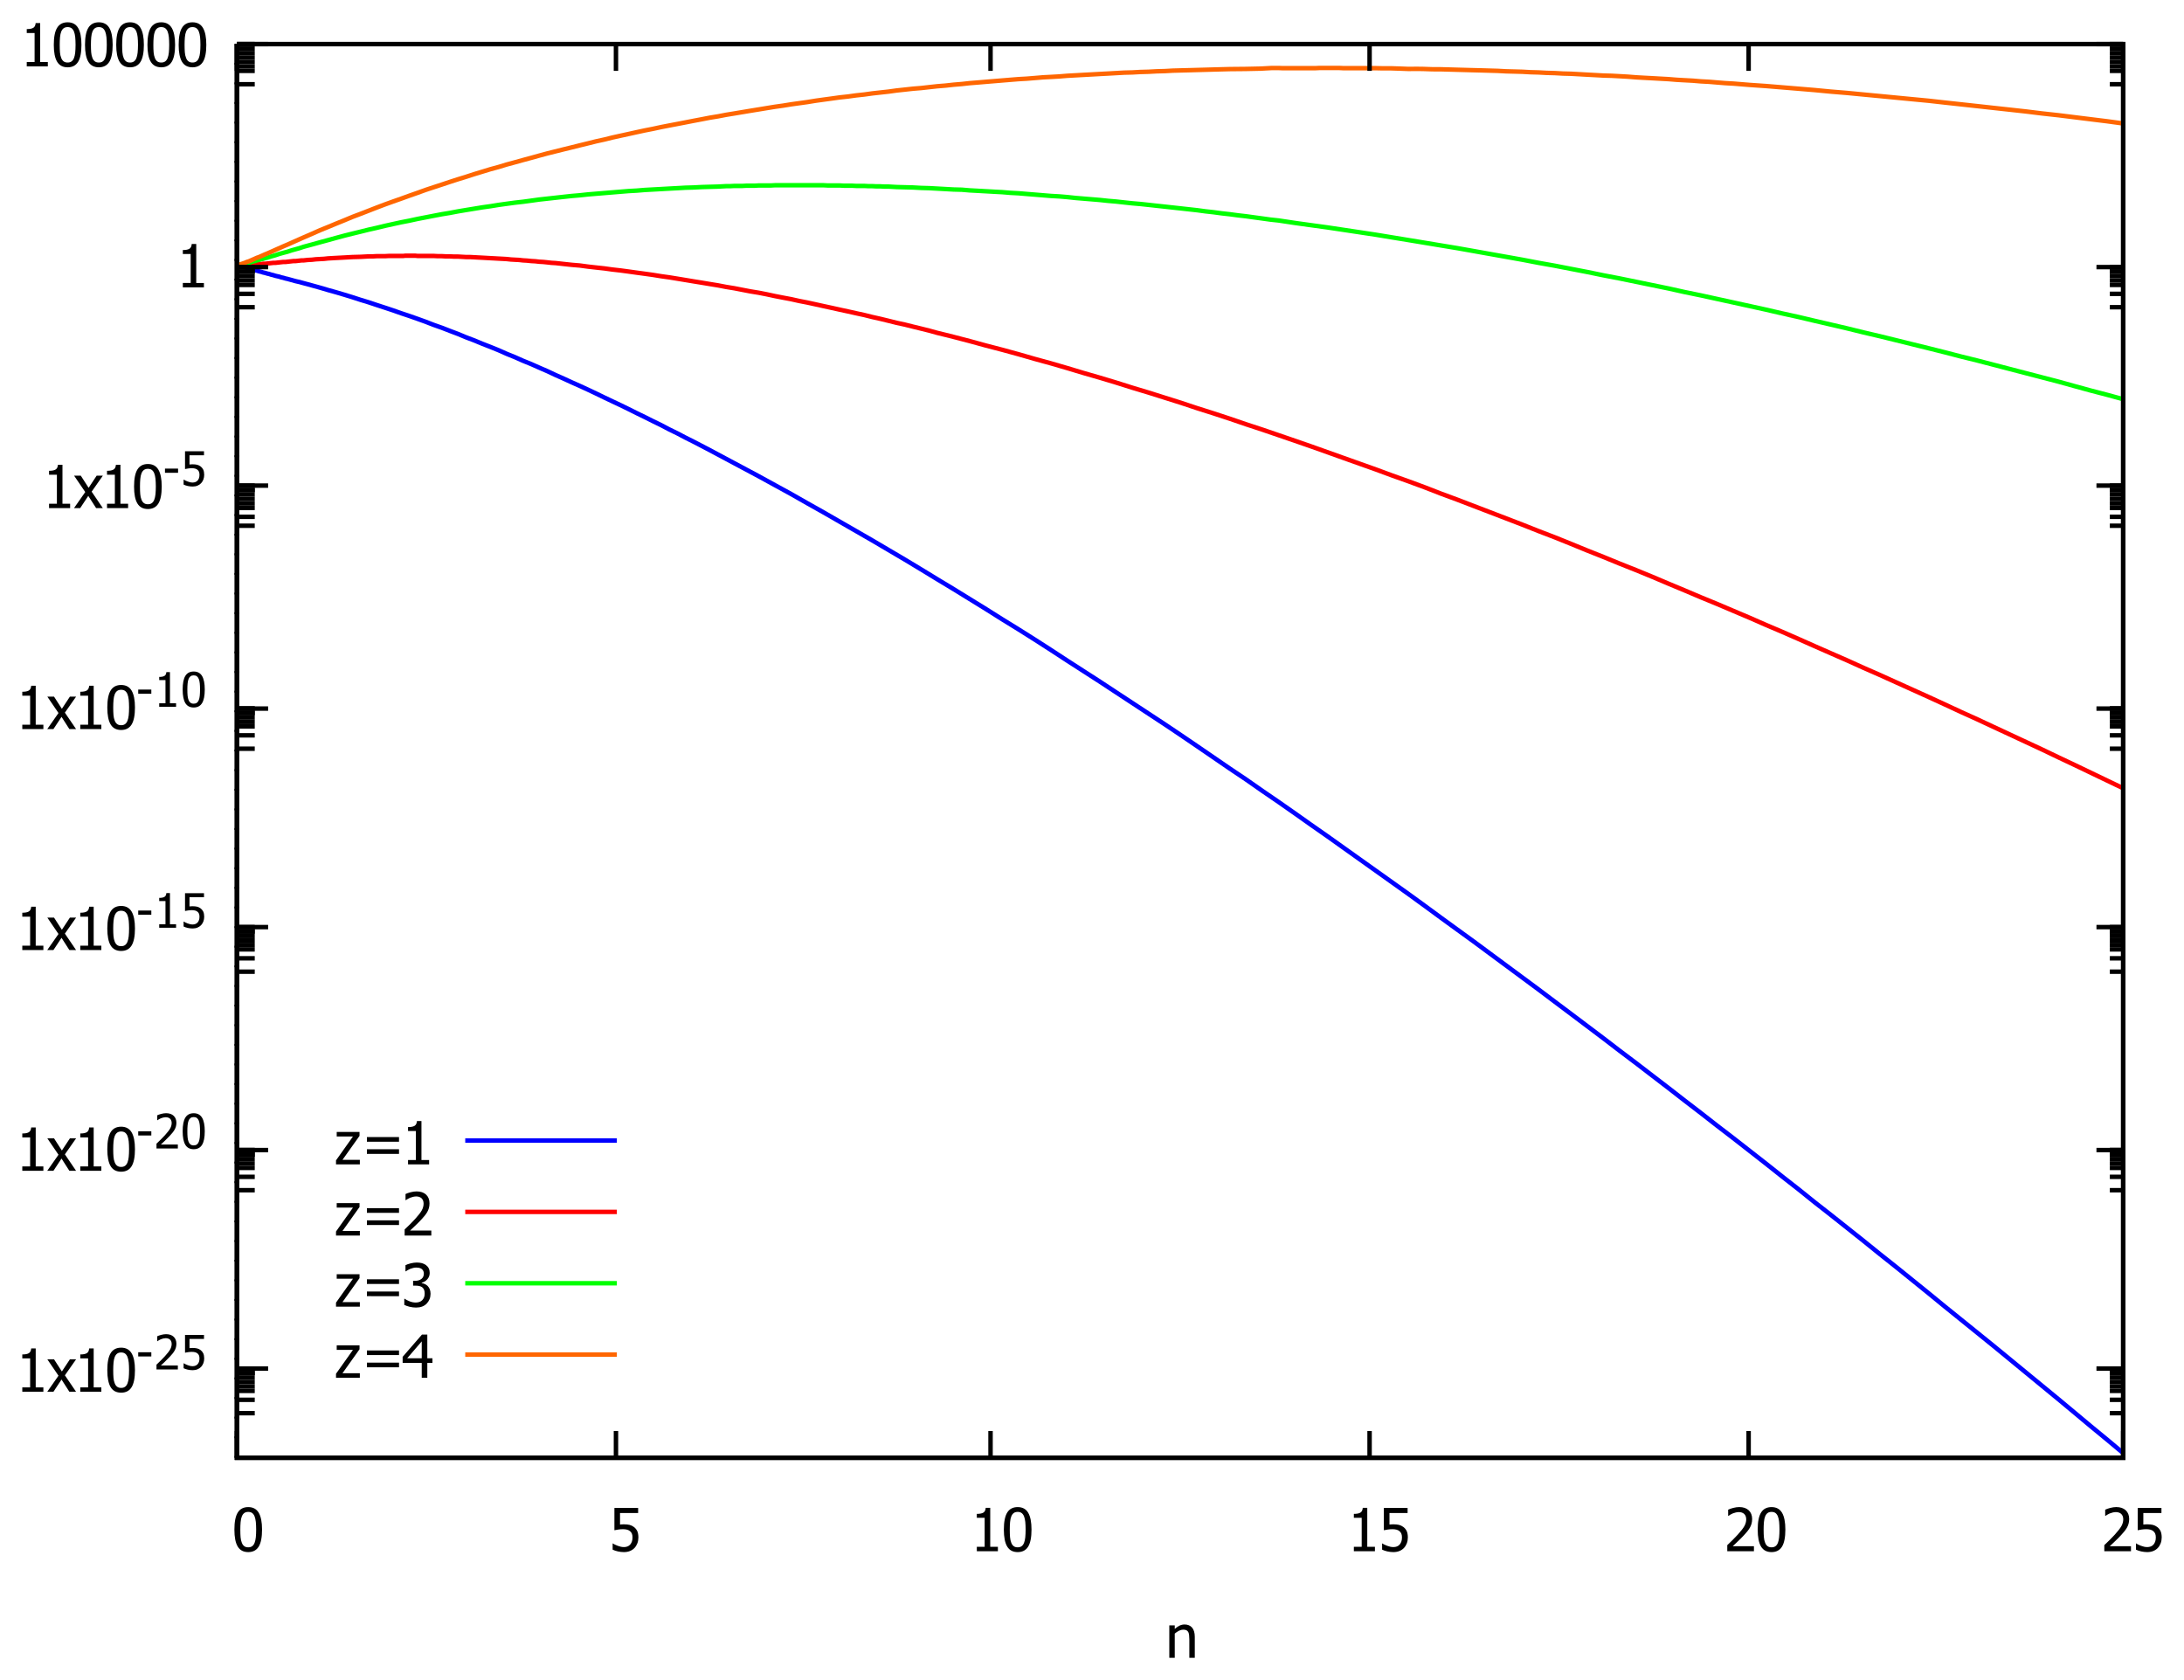 <?xml version="1.0" encoding="UTF-8" standalone="no"?>
<svg
   xmlns:dc="http://purl.org/dc/elements/1.1/"
   xmlns:cc="http://creativecommons.org/ns#"
   xmlns:rdf="http://www.w3.org/1999/02/22-rdf-syntax-ns#"
   xmlns:svg="http://www.w3.org/2000/svg"
   xmlns="http://www.w3.org/2000/svg"
   xmlns:xlink="http://www.w3.org/1999/xlink"
   xmlns:sodipodi="http://sodipodi.sourceforge.net/DTD/sodipodi-0.dtd"
   xmlns:inkscape="http://www.inkscape.org/namespaces/inkscape"
   width="489.759pt"
   height="376.741pt"
   viewBox="0 0 489.759 376.741"
   version="1.1"
   id="svg591"
   sodipodi:docname="taylor_convergence.svg"
   inkscape:version="0.92.4 (5da689c313, 2019-01-14)">
  <sodipodi:namedview
     pagecolor="#ffffff"
     bordercolor="#666666"
     borderopacity="1"
     objecttolerance="10"
     gridtolerance="10"
     guidetolerance="10"
     inkscape:pageopacity="0"
     inkscape:pageshadow="2"
     inkscape:window-width="1920"
     inkscape:window-height="1017"
     id="namedview593"
     showgrid="false"
     fit-margin-top="5"
     fit-margin-left="5"
     fit-margin-right="5"
     fit-margin-bottom="5"
     inkscape:zoom="0.921875"
     inkscape:cx="184.26246"
     inkscape:cy="406.95024"
     inkscape:window-x="-8"
     inkscape:window-y="-8"
     inkscape:window-maximized="1"
     inkscape:current-layer="surface505" />
  <defs
     id="defs58">
    <g
       id="g56">
      <symbol
         overflow="visible"
         id="glyph0-0"
         style="overflow:visible">
        <path
           style="stroke:none"
           d="m 1.668,0 v -10 h 10 V 0 Z M 2.5,-0.832 h 8.332 V -9.168 H 2.5 Z m 0,0"
           id="path2"
           inkscape:connector-curvature="0" />
      </symbol>
      <symbol
         overflow="visible"
         id="glyph0-1"
         style="overflow:visible">
        <path
           style="stroke:none"
           d="M 6.602,0 H 5.379 v -4.141 c 0,-0.332 -0.02,-0.645 -0.051,-0.934 C 5.293,-5.363 5.234,-5.594 5.145,-5.77 5.043,-5.949 4.902,-6.086 4.727,-6.176 4.547,-6.262 4.305,-6.305 3.996,-6.309 3.691,-6.305 3.375,-6.223 3.055,-6.062 2.727,-5.898 2.414,-5.688 2.109,-5.43 V 0 H 0.887 v -7.273 h 1.223 v 0.809 C 2.473,-6.785 2.832,-7.035 3.188,-7.211 3.543,-7.383 3.918,-7.469 4.316,-7.473 c 0.715,0.004 1.273,0.238 1.68,0.707 0.398,0.473 0.602,1.156 0.605,2.047 z m 0,0"
           id="path5"
           inkscape:connector-curvature="0" />
      </symbol>
      <symbol
         overflow="visible"
         id="glyph0-2"
         style="overflow:visible">
        <path
           style="stroke:none"
           d="M 5.664,0 H 0.32 V -0.906 L 4.121,-6.262 H 0.477 V -7.273 H 5.594 v 0.875 l -3.824,5.375 h 3.895 z m 0,0"
           id="path8"
           inkscape:connector-curvature="0" />
      </symbol>
      <symbol
         overflow="visible"
         id="glyph0-3"
         style="overflow:visible">
        <path
           style="stroke:none"
           d="M 8.449,-5.09 H 1.25 v -1.043 h 7.199 z m 0,2.734 H 1.25 v -1.043 h 7.199 z m 0,0"
           id="path11"
           inkscape:connector-curvature="0" />
      </symbol>
      <symbol
         overflow="visible"
         id="glyph0-4"
         style="overflow:visible">
        <path
           style="stroke:none"
           d="M 6.199,0 H 1.473 v -0.988 h 1.758 v -6.5 H 1.473 v -0.883 c 0.66,0.004 1.148,-0.09 1.465,-0.281 0.312,-0.188 0.492,-0.547 0.531,-1.074 h 1.012 v 8.738 h 1.719 z m 0,0"
           id="path14"
           inkscape:connector-curvature="0" />
      </symbol>
      <symbol
         overflow="visible"
         id="glyph0-5"
         style="overflow:visible">
        <path
           style="stroke:none"
           d="M 6.691,0 H 0.711 V -1.359 C 1.137,-1.766 1.543,-2.156 1.926,-2.531 2.305,-2.906 2.68,-3.293 3.047,-3.699 3.781,-4.504 4.281,-5.152 4.555,-5.645 4.82,-6.129 4.957,-6.637 4.961,-7.16 4.957,-7.43 4.914,-7.664 4.832,-7.871 4.746,-8.07 4.629,-8.242 4.484,-8.379 4.328,-8.508 4.152,-8.605 3.957,-8.672 3.754,-8.734 3.535,-8.766 3.301,-8.77 3.066,-8.766 2.836,-8.734 2.602,-8.68 2.363,-8.617 2.137,-8.547 1.922,-8.465 1.738,-8.387 1.562,-8.297 1.395,-8.195 1.223,-8.09 1.086,-8 0.984,-7.93 H 0.91 v -1.379 c 0.266,-0.133 0.641,-0.266 1.125,-0.395 0.477,-0.125 0.934,-0.188 1.363,-0.191 0.902,0.004 1.609,0.242 2.121,0.719 0.512,0.48 0.766,1.133 0.77,1.949 C 6.285,-6.844 6.242,-6.496 6.156,-6.176 6.066,-5.855 5.945,-5.559 5.789,-5.285 5.625,-5.004 5.43,-4.723 5.207,-4.445 4.98,-4.168 4.742,-3.895 4.492,-3.625 4.082,-3.18 3.625,-2.719 3.125,-2.246 2.621,-1.766 2.223,-1.391 1.926,-1.113 h 4.766 z m 0,0"
           id="path17"
           inkscape:connector-curvature="0" />
      </symbol>
      <symbol
         overflow="visible"
         id="glyph0-6"
         style="overflow:visible">
        <path
           style="stroke:none"
           d="M 3.328,-8.77 C 3.094,-8.766 2.859,-8.738 2.625,-8.684 2.391,-8.629 2.16,-8.555 1.934,-8.465 1.723,-8.375 1.539,-8.281 1.391,-8.188 1.234,-8.09 1.098,-8.004 0.977,-7.922 H 0.898 v -1.375 c 0.277,-0.148 0.66,-0.285 1.148,-0.41 0.48,-0.121 0.941,-0.184 1.383,-0.188 0.438,0.004 0.82,0.047 1.148,0.133 0.324,0.09 0.621,0.23 0.891,0.414 0.281,0.211 0.5,0.461 0.648,0.754 0.145,0.297 0.215,0.641 0.219,1.035 -0.004,0.535 -0.18,1.004 -0.527,1.406 -0.355,0.406 -0.777,0.664 -1.266,0.77 v 0.09 c 0.203,0.043 0.422,0.109 0.656,0.203 0.227,0.098 0.445,0.238 0.648,0.422 0.195,0.191 0.355,0.434 0.484,0.723 0.125,0.297 0.188,0.652 0.191,1.066 -0.004,0.445 -0.078,0.848 -0.227,1.211 -0.152,0.367 -0.363,0.691 -0.633,0.973 -0.285,0.297 -0.625,0.52 -1.023,0.672 C 4.242,0.125 3.789,0.199 3.281,0.203 2.793,0.199 2.309,0.141 1.836,0.027 1.355,-0.09 0.957,-0.23 0.633,-0.398 v -1.371 h 0.09 c 0.27,0.199 0.637,0.391 1.098,0.57 0.457,0.184 0.918,0.273 1.383,0.273 0.262,0 0.527,-0.039 0.797,-0.125 0.266,-0.082 0.488,-0.223 0.668,-0.414 0.172,-0.188 0.305,-0.395 0.398,-0.629 0.09,-0.227 0.137,-0.52 0.137,-0.875 0,-0.348 -0.055,-0.637 -0.156,-0.863 C 4.941,-4.059 4.801,-4.234 4.621,-4.367 4.438,-4.492 4.223,-4.582 3.973,-4.637 3.723,-4.684 3.453,-4.711 3.164,-4.715 H 2.609 V -5.793 H 3.039 C 3.621,-5.789 4.098,-5.93 4.469,-6.211 4.832,-6.488 5.016,-6.891 5.02,-7.422 5.016,-7.66 4.969,-7.867 4.875,-8.047 4.781,-8.219 4.66,-8.359 4.512,-8.469 4.348,-8.578 4.164,-8.656 3.965,-8.703 3.762,-8.742 3.551,-8.766 3.328,-8.77 Z m 0,0"
           id="path20"
           inkscape:connector-curvature="0" />
      </symbol>
      <symbol
         overflow="visible"
         id="glyph0-7"
         style="overflow:visible">
        <path
           style="stroke:none"
           d="M 6.945,-3.332 H 5.793 V 0 h -1.25 V -3.332 H 0.262 V -4.699 L 4.598,-9.695 H 5.793 V -4.375 H 6.945 Z M 4.543,-4.375 V -8.164 L 1.277,-4.375 Z m 0,0"
           id="path23"
           inkscape:connector-curvature="0" />
      </symbol>
      <symbol
         overflow="visible"
         id="glyph0-8"
         style="overflow:visible">
        <path
           style="stroke:none"
           d=""
           id="path26"
           inkscape:connector-curvature="0" />
      </symbol>
      <symbol
         overflow="visible"
         id="glyph0-9"
         style="overflow:visible">
        <path
           style="stroke:none"
           d="M 6.535,0 H 5.031 L 3.27,-2.746 1.453,0 H 0.066 L 2.59,-3.605 0.09,-7.273 H 1.594 l 1.754,2.723 1.797,-2.723 h 1.391 l -2.512,3.582 z m 0,0"
           id="path29"
           inkscape:connector-curvature="0" />
      </symbol>
      <symbol
         overflow="visible"
         id="glyph0-10"
         style="overflow:visible">
        <path
           style="stroke:none"
           d="m 6.738,-4.852 c 0,1.742 -0.254,3.023 -0.758,3.836 -0.508,0.812 -1.289,1.215 -2.34,1.219 -1.07,-0.004 -1.852,-0.414 -2.352,-1.242 -0.5,-0.828 -0.75,-2.094 -0.75,-3.797 0,-1.746 0.25,-3.027 0.758,-3.84 0.504,-0.809 1.285,-1.215 2.344,-1.215 1.062,0 1.848,0.422 2.348,1.258 0.5,0.844 0.75,2.102 0.75,3.781 z m -1.668,2.957 c 0.125,-0.316 0.215,-0.723 0.27,-1.215 C 5.387,-3.598 5.414,-4.18 5.418,-4.852 5.414,-5.516 5.387,-6.09 5.34,-6.582 5.285,-7.066 5.195,-7.477 5.066,-7.805 4.934,-8.133 4.754,-8.383 4.527,-8.559 4.297,-8.727 4,-8.812 3.641,-8.816 3.273,-8.812 2.977,-8.727 2.75,-8.559 c -0.234,0.176 -0.418,0.43 -0.551,0.766 -0.133,0.332 -0.219,0.75 -0.266,1.25 -0.047,0.504 -0.07,1.074 -0.07,1.707 0,0.68 0.02,1.246 0.059,1.699 0.039,0.461 0.129,0.867 0.273,1.223 0.121,0.336 0.301,0.594 0.535,0.773 0.23,0.184 0.531,0.273 0.91,0.27 0.355,0.004 0.652,-0.082 0.887,-0.258 0.23,-0.168 0.41,-0.422 0.543,-0.766 z m 0,0"
           id="path32"
           inkscape:connector-curvature="0" />
      </symbol>
      <symbol
         overflow="visible"
         id="glyph0-11"
         style="overflow:visible">
        <path
           style="stroke:none"
           d="M 6.582,-3.086 C 6.578,-2.613 6.504,-2.18 6.355,-1.781 6.203,-1.383 5.996,-1.039 5.73,-0.75 5.457,-0.453 5.117,-0.219 4.711,-0.051 4.305,0.117 3.848,0.199 3.348,0.203 2.879,0.199 2.422,0.148 1.973,0.047 1.523,-0.055 1.137,-0.188 0.809,-0.352 v -1.375 h 0.09 c 0.094,0.078 0.238,0.164 0.43,0.254 0.184,0.094 0.391,0.18 0.617,0.262 C 2.203,-1.117 2.438,-1.047 2.648,-1 c 0.211,0.051 0.449,0.074 0.719,0.074 0.258,0 0.512,-0.043 0.762,-0.137 0.246,-0.09 0.457,-0.242 0.637,-0.453 0.156,-0.191 0.281,-0.414 0.367,-0.672 0.086,-0.25 0.129,-0.555 0.129,-0.906 0,-0.34 -0.047,-0.621 -0.141,-0.844 -0.094,-0.219 -0.23,-0.398 -0.406,-0.547 -0.191,-0.164 -0.422,-0.281 -0.688,-0.348 -0.273,-0.066 -0.574,-0.102 -0.91,-0.102 -0.352,0 -0.707,0.027 -1.062,0.082 -0.355,0.055 -0.641,0.105 -0.852,0.152 v -4.996 h 5.32 v 1.141 h -4.062 v 2.578 c 0.156,-0.016 0.309,-0.027 0.461,-0.039 0.152,-0.004 0.293,-0.008 0.418,-0.012 0.492,0.004 0.91,0.047 1.254,0.125 0.344,0.086 0.672,0.246 0.992,0.48 0.316,0.246 0.562,0.547 0.738,0.91 0.168,0.367 0.254,0.844 0.258,1.426 z m 0,0"
           id="path35"
           inkscape:connector-curvature="0" />
      </symbol>
      <symbol
         overflow="visible"
         id="glyph1-0"
         style="overflow:visible">
        <path
           style="stroke:none"
           d="m 1.332,0 v -8 h 8 V 0 Z M 2,-0.668 H 8.668 V -7.332 H 2 Z m 0,0"
           id="path38"
           inkscape:connector-curvature="0" />
      </symbol>
      <symbol
         overflow="visible"
         id="glyph1-1"
         style="overflow:visible">
        <path
           style="stroke:none"
           d="m 3.406,-2.922 h -2.938 v -0.941 h 2.938 z m 0,0"
           id="path41"
           inkscape:connector-curvature="0" />
      </symbol>
      <symbol
         overflow="visible"
         id="glyph1-2"
         style="overflow:visible">
        <path
           style="stroke:none"
           d="M 5.355,0 H 0.566 V -1.09 C 0.906,-1.414 1.23,-1.723 1.539,-2.023 1.844,-2.32 2.145,-2.633 2.438,-2.957 3.027,-3.605 3.43,-4.125 3.645,-4.52 3.859,-4.906 3.965,-5.312 3.969,-5.73 3.965,-5.941 3.934,-6.129 3.867,-6.297 3.797,-6.457 3.703,-6.594 3.59,-6.703 3.465,-6.805 3.324,-6.883 3.164,-6.938 3.004,-6.988 2.828,-7.012 2.641,-7.016 c -0.188,0.004 -0.375,0.027 -0.562,0.07 -0.191,0.051 -0.371,0.109 -0.543,0.176 -0.148,0.062 -0.289,0.133 -0.422,0.211 -0.137,0.086 -0.246,0.156 -0.328,0.215 H 0.73 V -7.449 C 0.941,-7.551 1.238,-7.656 1.625,-7.762 2.008,-7.863 2.375,-7.914 2.719,-7.918 3.438,-7.914 4,-7.723 4.414,-7.34 4.82,-6.953 5.027,-6.434 5.031,-5.781 5.027,-5.477 4.992,-5.195 4.922,-4.941 4.852,-4.684 4.754,-4.449 4.629,-4.23 4.5,-4.004 4.344,-3.777 4.164,-3.555 c -0.184,0.223 -0.375,0.441 -0.57,0.652 -0.328,0.359 -0.691,0.727 -1.09,1.105 -0.406,0.387 -0.727,0.688 -0.961,0.906 h 3.812 z m 0,0"
           id="path44"
           inkscape:connector-curvature="0" />
      </symbol>
      <symbol
         overflow="visible"
         id="glyph1-3"
         style="overflow:visible">
        <path
           style="stroke:none"
           d="m 5.266,-2.469 c -0.004,0.379 -0.062,0.727 -0.18,1.043 -0.121,0.32 -0.289,0.594 -0.504,0.828 -0.219,0.234 -0.492,0.422 -0.816,0.555 C 3.441,0.094 3.078,0.156 2.676,0.16 2.305,0.156 1.941,0.117 1.582,0.039 1.223,-0.043 0.91,-0.148 0.645,-0.281 V -1.379 H 0.719 c 0.078,0.062 0.191,0.129 0.344,0.199 0.145,0.078 0.312,0.148 0.496,0.211 0.203,0.078 0.387,0.133 0.559,0.172 0.168,0.039 0.359,0.059 0.574,0.059 0.203,0 0.406,-0.035 0.609,-0.113 C 3.496,-0.922 3.668,-1.043 3.812,-1.215 3.938,-1.363 4.035,-1.543 4.105,-1.75 c 0.066,-0.203 0.102,-0.445 0.102,-0.723 0,-0.273 -0.039,-0.5 -0.113,-0.68 C 4.02,-3.328 3.91,-3.473 3.77,-3.59 3.617,-3.719 3.434,-3.812 3.219,-3.867 3,-3.922 2.762,-3.949 2.496,-3.949 c -0.281,0 -0.566,0.023 -0.852,0.066 -0.285,0.047 -0.512,0.086 -0.68,0.121 V -7.754 H 5.219 v 0.91 h -3.25 v 2.062 c 0.125,-0.012 0.246,-0.02 0.367,-0.031 0.121,-0.004 0.234,-0.008 0.336,-0.012 0.395,0.004 0.727,0.035 1.004,0.102 0.273,0.066 0.539,0.195 0.793,0.383 0.254,0.199 0.449,0.441 0.59,0.73 0.133,0.293 0.203,0.676 0.207,1.141 z m 0,0"
           id="path47"
           inkscape:connector-curvature="0" />
      </symbol>
      <symbol
         overflow="visible"
         id="glyph1-4"
         style="overflow:visible">
        <path
           style="stroke:none"
           d="m 5.391,-3.879 c 0,1.391 -0.203,2.414 -0.609,3.062 C 4.375,-0.164 3.75,0.156 2.91,0.16 2.055,0.156 1.43,-0.172 1.031,-0.832 0.633,-1.496 0.434,-2.508 0.434,-3.871 c 0,-1.395 0.199,-2.418 0.605,-3.066 0.398,-0.648 1.023,-0.973 1.871,-0.973 0.852,0 1.477,0.336 1.879,1.004 0.398,0.672 0.602,1.68 0.602,3.027 z M 4.059,-1.516 C 4.156,-1.77 4.227,-2.094 4.27,-2.488 4.309,-2.879 4.328,-3.344 4.332,-3.879 4.328,-4.41 4.309,-4.871 4.27,-5.266 4.227,-5.656 4.152,-5.984 4.051,-6.246 3.941,-6.508 3.801,-6.707 3.621,-6.844 3.438,-6.98 3.199,-7.047 2.91,-7.051 c -0.289,0.004 -0.527,0.07 -0.711,0.207 -0.188,0.137 -0.332,0.34 -0.438,0.609 -0.105,0.266 -0.176,0.602 -0.215,1 -0.039,0.406 -0.059,0.859 -0.059,1.363 0,0.543 0.016,0.996 0.051,1.359 0.031,0.367 0.102,0.695 0.215,0.98 0.098,0.273 0.242,0.477 0.43,0.617 0.184,0.145 0.426,0.219 0.727,0.215 0.285,0.004 0.523,-0.066 0.711,-0.203 0.188,-0.137 0.332,-0.34 0.438,-0.613 z m 0,0"
           id="path50"
           inkscape:connector-curvature="0" />
      </symbol>
      <symbol
         overflow="visible"
         id="glyph1-5"
         style="overflow:visible">
        <path
           style="stroke:none"
           d="m 4.957,0 h -3.781 v -0.793 h 1.406 v -5.195 h -1.406 v -0.711 c 0.527,0.004 0.918,-0.074 1.176,-0.227 0.25,-0.148 0.395,-0.434 0.426,-0.855 h 0.805 v 6.988 h 1.375 z m 0,0"
           id="path53"
           inkscape:connector-curvature="0" />
      </symbol>
    </g>
  </defs>
  <g
     id="surface505"
     transform="translate(-77.873,-6.109)">
    <path
       style="fill:none;stroke:#000000;stroke-width:20;stroke-linecap:butt;stroke-linejoin:miter;stroke-miterlimit:10;stroke-dasharray:8, 80;stroke-opacity:1"
       d="M 2620,6660 V 320"
       transform="scale(0.05)"
       id="path62"
       inkscape:connector-curvature="0" />
    <path
       style="fill:none;stroke:#000000;stroke-width:20;stroke-linecap:butt;stroke-linejoin:miter;stroke-miterlimit:10;stroke-opacity:1"
       d="m 2620,320 v 6340 h 8460 V 320 H 2620"
       transform="scale(0.05)"
       id="path64"
       inkscape:connector-curvature="0" />
    <g
       style="fill:#000000;fill-opacity:1"
       id="g68">
      <use
         xlink:href="#glyph0-1"
         x="339.2"
         y="377.85"
         id="use66"
         width="100%"
         height="100%" />
    </g>
    <g
       style="fill:#000000;fill-opacity:1"
       id="g76"
       transform="translate(-323.797,231.864)">
      <use
         xlink:href="#glyph0-2"
         x="476.7"
         y="35.35"
         id="use70"
         width="100%"
         height="100%" />
      <use
         xlink:href="#glyph0-3"
         x="482.7"
         y="35.35"
         id="use72"
         width="100%"
         height="100%" />
      <use
         xlink:href="#glyph0-4"
         x="491.7"
         y="35.35"
         id="use74"
         width="100%"
         height="100%" />
    </g>
    <path
       style="fill:none;stroke:#0000ff;stroke-width:1;stroke-linecap:butt;stroke-linejoin:miter;stroke-miterlimit:10;stroke-opacity:1"
       d="m 182.203,261.864 h 34"
       id="path78"
       inkscape:connector-curvature="0" />
    <path
       style="fill:none;stroke:#0000ff;stroke-width:20;stroke-linecap:butt;stroke-linejoin:miter;stroke-miterlimit:10;stroke-opacity:1"
       d="m 2627.969,1311.016 5,1.016 4.062,1.953 5,1.016 3.984,2.031 5,0.938 3.984,2.031 5,1.016 3.984,1.953 10,3.047 8.984,1.953 9.062,3.047 8.984,2.969 8.984,2.031 8.984,2.969 8.984,2.031 9.062,2.969 8.984,2.031 10,2.969 8.984,2.031 8.984,2.969 8.984,2.031 9.062,2.969 8.984,2.031 8.984,1.953 8.984,3.047 8.984,1.953 10,3.047 9.062,1.953 35.938,10 18.047,4.062 17.969,5 37.031,10 36.016,10 36.953,10.938 36.016,10 37.031,11.016 35.938,11.016 37.031,12.031 36.016,10.938 36.016,12.031 36.953,12.031 36.016,11.953 37.031,13.047 35.938,11.953 37.031,13.047 36.016,12.969 36.016,13.984 36.953,13.047 36.016,13.984 37.031,13.984 35.938,15 37.031,13.984 36.016,15 36.016,13.984 36.953,15 36.016,16.016 37.031,15 35.938,16.016 37.031,15 36.016,16.016 36.953,16.016 36.016,16.953 L 4085,1820 l 37.031,17.031 35.938,15.938 L 4195,1870 l 36.016,17.031 36.953,17.969 36.016,17.031 36.016,16.953 37.031,18.047 35.938,17.969 37.031,17.969 36.016,18.047 36.953,17.969 36.016,18.984 37.031,18.047 36.016,18.984 35.938,17.969 73.047,38.047 72.969,38.984 73.047,38.984 72.969,38.984 72.969,40 73.047,40 71.953,41.016 73.047,41.016 72.969,42.031 73.047,41.953 72.969,42.031 72.969,42.969 73.047,43.047 72.969,43.984 72.031,43.984 72.969,43.984 73.047,45 72.969,45 72.969,46.016 73.047,45 72.969,46.016 73.047,46.953 71.953,47.031 73.047,47.031 72.969,46.953 72.969,48.047 73.047,47.969 72.969,47.969 73.047,48.047 L 6855,3420 l 72.031,48.984 145.938,100 73.047,48.984 72.969,51.016 73.047,50 L 7365,3770 l 72.031,51.016 72.969,51.016 72.969,51.953 73.047,52.031 72.969,51.953 73.047,52.031 72.969,52.031 72.969,52.969 72.031,52.969 72.969,53.047 73.047,52.969 72.969,53.984 73.047,54.062 145.938,107.969 73.047,55 71.953,53.984 73.047,55 72.969,55 73.047,56.016 72.969,55 72.969,56.016 73.047,56.016 71.953,55.938 73.047,56.016 72.969,57.031 73.047,56.016 72.969,56.953 72.969,57.031 73.047,57.969 72.969,57.031 72.031,57.969 72.969,57.031 73.047,57.969 72.969,58.047 72.969,58.984 73.047,57.969 72.968,58.984 73.047,59.062 71.953,58.984 73.047,58.984 145.938,117.969 73.047,60 72.968,60 73.047,60 72.969,60 72.031,60 72.969,61.016 72.969,60 73.047,61.016"
       transform="scale(0.05)"
       id="path80"
       inkscape:connector-curvature="0" />
    <g
       style="fill:#000000;fill-opacity:1"
       id="g88"
       transform="translate(-323.797,231.864)">
      <use
         xlink:href="#glyph0-2"
         x="476.7"
         y="51.3"
         id="use82"
         width="100%"
         height="100%" />
      <use
         xlink:href="#glyph0-3"
         x="482.7"
         y="51.3"
         id="use84"
         width="100%"
         height="100%" />
      <use
         xlink:href="#glyph0-5"
         x="491.7"
         y="51.3"
         id="use86"
         width="100%"
         height="100%" />
    </g>
    <path
       style="fill:none;stroke:#ff0000;stroke-width:1;stroke-linecap:butt;stroke-linejoin:miter;stroke-miterlimit:10;stroke-opacity:1"
       d="m 182.203,277.864 h 34"
       id="path90"
       inkscape:connector-curvature="0" />
    <path
       style="fill:none;stroke:#ff0000;stroke-width:20;stroke-linecap:butt;stroke-linejoin:miter;stroke-miterlimit:10;stroke-opacity:1"
       d="m 2627.969,1311.016 h 18.047 l 1.953,-1.016 h 26.016 l 3.984,-1.016 h 14.062 l 3.984,-1.016 H 2705 l 5,-0.938 h 8.984 l 5,-1.016 h 8.984 l 4.062,-1.016 h 8.984 l 10,-1.016 8.984,-1.016 8.984,-0.938 8.984,-1.016 h 9.062 l 26.953,-3.047 8.984,-0.938 h 10 l 9.062,-1.016 26.953,-3.047 h 8.984 l 9.062,-0.938 L 2910,1290 h 8.984 l 18.984,-2.031 18.047,-0.938 17.969,-2.031 18.047,-1.016 18.984,-1.016 17.969,-1.953 18.047,-1.016 17.969,-1.016 37.031,-1.953 35.938,-2.031 37.031,-1.016 36.016,-1.953 h 17.969 l 18.047,-1.016 h 36.953 L 3302.031,1270 h 63.984 l 8.984,-1.016 h 45 l 10,1.016 h 72.031 l 18.984,1.016 h 17.969 l 18.047,1.016 H 3575 l 18.984,0.938 h 18.047 l 35.938,2.031 h 18.047 l 18.984,1.016 17.969,1.016 18.047,0.938 17.969,1.016 18.047,1.016 18.984,1.016 17.969,1.016 18.047,0.938 17.969,1.016 18.984,2.031 18.047,1.016 17.969,0.938 17.969,2.031 18.047,1.016 18.984,1.953 17.969,1.016 18.047,2.031 17.969,1.016 18.984,1.953 18.047,2.031 17.969,1.016 18.047,1.953 17.969,2.031 37.031,3.984 35.938,2.969 37.031,5 36.016,4.062 36.953,3.984 36.016,5 L 4340,1335 l 37.031,5 35.938,5 37.031,5 36.016,5 36.953,6.016 36.016,5 37.031,6.016 36.016,5.938 35.938,6.016 L 4705,1390 l 36.016,6.016 36.953,6.016 36.016,6.953 37.031,6.016 36.016,7.031 35.938,6.953 L 4960,1435 l 36.016,7.031 36.953,7.969 36.016,7.031 37.031,6.953 36.016,8.047 35.938,6.953 37.031,8.047 36.016,7.969 36.953,7.969 36.016,8.047 37.031,7.969 36.016,8.047 36.953,7.969 36.016,8.984 36.016,8.047 36.953,8.984 36.016,8.984 37.031,7.969 36.016,9.062 36.953,8.984 L 5725,1605 l 36.016,10 36.953,8.984 36.016,8.984 73.047,19.062 72.969,20 72.969,18.984 73.047,20 72.969,21.016 73.047,20 71.953,20.938 73.047,22.031 72.969,21.016 72.969,21.953 73.047,23.047 72.969,21.953 73.047,23.047 72.969,22.969 72.031,23.984 72.969,23.047 72.969,23.984 73.047,25 72.969,23.984 73.047,25 72.969,25 72.031,25 145.938,52.031 73.047,26.016 72.969,25.938 73.047,27.031 72.969,26.016 72.969,26.953 72.031,28.047 72.969,26.953 73.047,28.047 72.969,27.969 73.047,28.047 L 8385,2475 l 72.969,28.984 73.047,28.047 71.953,28.984 73.047,30 72.969,28.984 73.047,30 72.969,28.984 72.969,30 73.047,31.016 71.953,30 73.047,31.016 72.969,30 73.047,31.016 72.969,30.938 72.969,32.031 73.047,31.016 72.969,31.953 72.031,32.031 72.969,32.031 73.047,31.953 72.969,33.047 72.969,31.953 73.047,33.047 72.968,32.969 73.047,32.969 71.953,33.047 73.047,33.984 72.969,32.969 72.969,34.062 73.047,33.984 72.968,33.984 73.047,33.984 72.969,35 72.031,33.984 145.938,70 73.047,35"
       transform="scale(0.05)"
       id="path92"
       inkscape:connector-curvature="0" />
    <g
       style="fill:#000000;fill-opacity:1"
       id="g100"
       transform="translate(-323.797,231.864)">
      <use
         xlink:href="#glyph0-2"
         x="476.7"
         y="67.25"
         id="use94"
         width="100%"
         height="100%" />
      <use
         xlink:href="#glyph0-3"
         x="482.7"
         y="67.25"
         id="use96"
         width="100%"
         height="100%" />
      <use
         xlink:href="#glyph0-6"
         x="491.7"
         y="67.25"
         id="use98"
         width="100%"
         height="100%" />
    </g>
    <path
       style="fill:none;stroke:#00ff00;stroke-width:1;stroke-linecap:butt;stroke-linejoin:miter;stroke-miterlimit:10;stroke-opacity:1"
       d="m 182.203,293.864 h 34"
       id="path102"
       inkscape:connector-curvature="0" />
    <path
       style="fill:none;stroke:#00ff00;stroke-width:20;stroke-linecap:butt;stroke-linejoin:miter;stroke-miterlimit:10;stroke-opacity:1"
       d="m 2627.969,1311.016 5,-1.016 4.062,-1.016 5,-1.016 3.984,-0.938 5,-1.016 L 2655,1305 l 5,-1.016 3.984,-1.953 10,-2.031 8.984,-2.031 9.062,-2.969 8.984,-2.031 L 2710,1290 l 8.984,-2.031 8.984,-2.969 9.062,-2.031 8.984,-2.969 10,-2.031 17.969,-5.938 18.047,-5 17.969,-6.016 17.969,-5 19.062,-5 L 2865,1245 l 17.969,-5 18.047,-5 17.969,-6.016 37.031,-10 36.016,-10 36.953,-10 36.016,-10 37.031,-10 35.938,-8.984 37.031,-8.984 36.016,-8.984 36.016,-8.047 36.953,-8.984 36.016,-7.969 37.031,-8.047 35.938,-6.953 37.031,-8.047 36.016,-6.953 36.016,-7.031 36.953,-7.031 36.016,-5.938 37.031,-7.031 35.938,-6.016 37.031,-6.016 36.016,-5.938 36.016,-5 36.953,-6.016 36.016,-5 37.031,-5 35.938,-3.984 37.031,-5 36.016,-5 36.953,-4.062 L 4085,1005 l 37.031,-3.984 35.938,-3.047 37.031,-3.984 36.016,-2.969 36.953,-3.047 72.031,-5.938 37.031,-3.047 35.938,-1.953 37.031,-3.047 36.016,-1.953 36.953,-2.031 36.016,-2.031 37.031,-1.953 36.016,-2.031 35.938,-1.016 L 4705,961.016 4741.016,960 l 36.953,-1.016 36.016,-1.953 h 18.047 l 18.984,-1.016 h 36.016 L 4905,955 h 37.031 L 4960,953.984 h 55 l 17.969,-1.016 h 218.047 L 5270,953.984 h 53.984 L 5342.031,955 h 36.953 l 18.047,1.016 h 36.953 l 18.047,1.016 H 5470 l 17.969,0.938 h 18.047 L 5525,958.984 h 17.969 l 36.016,2.031 37.031,1.016 36.016,0.938 36.953,2.031 36.016,1.016 36.016,1.953 36.953,2.031 36.016,2.031 37.031,0.938 36.016,3.047 36.953,1.953 72.031,4.062 36.953,1.953 36.016,3.047 37.031,1.953 36.016,3.047 36.953,2.969 36.016,2.969 37.031,3.047 35.938,1.953 36.016,3.047 37.031,3.984 36.016,2.969 36.953,3.047 36.016,2.969 37.031,3.984 35.938,3.047 36.016,3.984 37.031,3.984 36.016,3.047 36.953,3.984 L 6745,1045 l 37.031,3.984 35.938,3.984 37.031,4.062 72.031,7.969 36.953,5 36.016,3.984 37.031,5 35.938,3.984 37.031,5 36.016,4.062 36.016,5 36.953,5 36.016,5 37.031,3.984 72.969,11.016 72.031,10 72.969,10 72.969,10.938 73.047,11.016 72.969,11.016 73.047,12.031 72.969,11.953 72.969,12.031 72.031,11.953 72.969,12.031 73.047,12.969 72.969,13.047 73.047,12.969 72.969,13.047 72.969,13.984 73.047,12.969 71.953,13.984 73.047,14.062 72.969,15 73.047,13.984 145.938,30 73.047,15 71.953,16.016 73.047,15 72.969,15.938 73.047,16.016 145.938,32.031 73.047,16.953 72.969,16.016 72.031,17.031 72.969,16.953 73.047,17.031 72.969,17.969 72.969,17.031 73.047,17.969 72.968,18.047 73.047,17.969 71.953,18.047 73.047,18.984 72.969,17.969 72.969,18.984 73.047,19.062 72.968,18.984 73.047,18.984 72.969,18.984 72.031,20 72.969,20 72.969,18.984 73.047,20"
       transform="scale(0.05)"
       id="path104"
       inkscape:connector-curvature="0" />
    <g
       style="fill:#000000;fill-opacity:1"
       id="g112"
       transform="translate(-323.797,231.864)">
      <use
         xlink:href="#glyph0-2"
         x="476.7"
         y="83.2"
         id="use106"
         width="100%"
         height="100%" />
      <use
         xlink:href="#glyph0-3"
         x="482.7"
         y="83.2"
         id="use108"
         width="100%"
         height="100%" />
      <use
         xlink:href="#glyph0-7"
         x="491.7"
         y="83.2"
         id="use110"
         width="100%"
         height="100%" />
    </g>
    <path
       style="fill:none;stroke:#ff6600;stroke-width:1;stroke-linecap:butt;stroke-linejoin:miter;stroke-miterlimit:10;stroke-opacity:1"
       d="m 182.203,309.864 h 34"
       id="path114"
       inkscape:connector-curvature="0" />
    <path
       style="fill:none;stroke:#ff6600;stroke-width:20;stroke-linecap:butt;stroke-linejoin:miter;stroke-miterlimit:10;stroke-opacity:1"
       d="m 2627.969,1311.016 9.062,-3.984 8.984,-3.047 8.984,-2.969 8.984,-3.984 10,-3.047 8.984,-3.984 9.062,-3.984 8.984,-3.984 8.984,-4.062 8.984,-2.969 8.984,-3.984 9.062,-3.984 8.984,-4.062 10,-3.984 17.969,-7.969 18.047,-8.047 35.938,-15.938 19.062,-8.047 17.969,-7.969 17.969,-8.047 18.047,-7.969 17.969,-7.969 37.031,-16.016 36.016,-16.016 36.953,-15 36.016,-15 37.031,-15 35.938,-15 37.031,-13.984 36.016,-13.984 36.016,-14.062 36.953,-13.984 36.016,-12.969 37.031,-13.047 L 3392.969,1000 3430,987.031 3466.016,973.984 3502.031,962.031 3538.984,950 3575,937.969 3612.031,926.016 3647.969,915 3685,902.969 l 36.016,-10.938 36.016,-11.016 36.953,-10 L 3830,860 l 37.031,-10 35.938,-10 37.031,-10 36.016,-10 36.953,-10 72.031,-17.969 37.031,-9.062 35.938,-8.984 L 4195,765 l 36.016,-8.984 36.953,-8.047 36.016,-8.984 36.016,-7.969 37.031,-8.047 L 4412.969,715 4450,707.031 4486.016,700 l 36.953,-7.969 36.016,-7.031 37.031,-7.031 36.016,-6.953 35.938,-7.031 L 4705,657.031 4741.016,650 l 36.953,-6.016 36.016,-6.953 37.031,-6.016 36.016,-6.016 35.938,-6.016 37.031,-6.016 36.016,-5.938 36.953,-6.016 36.016,-5 37.031,-6.016 36.016,-5 35.938,-5 37.031,-6.016 36.016,-5 36.953,-5 36.016,-5 37.031,-3.984 36.016,-5 36.953,-3.984 36.016,-5 36.016,-3.984 36.953,-4.062 36.016,-5 37.031,-3.984 36.016,-3.984 36.953,-2.969 36.016,-4.062 36.016,-3.984 36.953,-2.969 36.016,-3.984 37.031,-3.047 36.016,-3.984 36.953,-2.969 36.016,-3.047 36.016,-2.969 36.953,-3.047 36.016,-2.969 37.031,-2.969 36.016,-2.031 36.953,-2.969 36.016,-3.047 37.031,-1.953 35.938,-2.031 36.016,-2.969 37.031,-2.031 36.016,-2.031 36.953,-1.953 36.016,-2.031 37.031,-1.953 35.938,-2.031 36.016,-2.031 37.031,-0.938 36.016,-2.031 36.953,-1.016 36.016,-1.953 37.031,-1.016 35.938,-2.031 37.031,-1.016 36.016,-0.938 36.016,-1.016 L 6963.984,435 7000,433.984 l 37.031,-1.016 35.938,-0.938 70.042,-0.66 68.36,-1.438 50.067,-2.742 h 31.371 L 7310,427.969 h 146.016 l 17.969,-0.938 H 7565 l 17.969,0.938 h 146.016 l 29.577,0.66 38.562,0 40,1.304 37.124,1.438 36.768,-0.355 28.984,0.355 41.438,1.438 38.562,0.16 37.031,1.016 35.938,1.016 37.031,1.016 36.016,1.016 36.953,0.938 L 8275,440 l 37.031,2.031 35.938,0.938 37.031,1.016 36.016,2.031 36.953,1.016 36.016,1.953 37.031,1.016 36.016,2.031 35.938,0.938 L 8640,455 l 36.016,2.031 36.953,1.953 36.016,2.031 37.031,1.016 36.016,1.953 35.938,2.031 37.031,2.969 36.016,2.031 36.953,1.953 36.016,2.031 37.031,2.031 36.016,2.969 35.938,2.031 37.031,1.953 36.016,3.047 36.953,1.953 36.016,3.047 37.031,2.969 36.016,2.031 72.969,5.938 72.969,5 73.047,6.016 72.969,6.016 72.031,6.016 72.969,6.953 73.047,6.016 72.969,7.031 72.969,6.953 73.047,7.031 72.968,7.031 73.047,6.953 71.953,8.047 73.047,7.969 72.969,7.969 72.969,8.047 73.047,7.969 72.968,8.047 73.047,8.984 72.969,7.969 72.031,8.984 72.969,9.062 72.969,8.984 73.047,10"
       transform="scale(0.05)"
       id="path116"
       inkscape:connector-curvature="0"
       sodipodi:nodetypes="ccccccccccccccccccccccccccccccccccccccccccccccccccccccccccccccccccccccccccccccccccccccccccccccccccccccccccccccccccccccccccccccccccccccccccccccccccccccccccccccccccccccccccccccccccccccccccccccccccccccccccccccccccccc" />
    <path
       style="fill:none;stroke:#000000;stroke-width:20;stroke-linecap:butt;stroke-linejoin:miter;stroke-miterlimit:10;stroke-opacity:1"
       d="m 2620,6460 h 80"
       transform="scale(0.05)"
       id="path118"
       inkscape:connector-curvature="0" />
    <path
       style="fill:none;stroke:#000000;stroke-width:20;stroke-linecap:butt;stroke-linejoin:miter;stroke-miterlimit:10;stroke-opacity:1"
       d="m 11080,6460 h -60"
       transform="scale(0.05)"
       id="path120"
       inkscape:connector-curvature="0" />
    <path
       style="fill:none;stroke:#000000;stroke-width:20;stroke-linecap:butt;stroke-linejoin:miter;stroke-miterlimit:10;stroke-opacity:1"
       d="m 2620,6400 h 80"
       transform="scale(0.05)"
       id="path122"
       inkscape:connector-curvature="0" />
    <path
       style="fill:none;stroke:#000000;stroke-width:20;stroke-linecap:butt;stroke-linejoin:miter;stroke-miterlimit:10;stroke-opacity:1"
       d="m 11080,6400 h -60"
       transform="scale(0.05)"
       id="path124"
       inkscape:connector-curvature="0" />
    <path
       style="fill:none;stroke:#000000;stroke-width:20;stroke-linecap:butt;stroke-linejoin:miter;stroke-miterlimit:10;stroke-opacity:1"
       d="m 2620,6360 h 80"
       transform="scale(0.05)"
       id="path126"
       inkscape:connector-curvature="0" />
    <path
       style="fill:none;stroke:#000000;stroke-width:20;stroke-linecap:butt;stroke-linejoin:miter;stroke-miterlimit:10;stroke-opacity:1"
       d="m 11080,6360 h -60"
       transform="scale(0.05)"
       id="path128"
       inkscape:connector-curvature="0" />
    <path
       style="fill:none;stroke:#000000;stroke-width:20;stroke-linecap:butt;stroke-linejoin:miter;stroke-miterlimit:10;stroke-opacity:1"
       d="m 2620,6340 h 80"
       transform="scale(0.05)"
       id="path130"
       inkscape:connector-curvature="0" />
    <path
       style="fill:none;stroke:#000000;stroke-width:20;stroke-linecap:butt;stroke-linejoin:miter;stroke-miterlimit:10;stroke-opacity:1"
       d="m 11080,6340 h -60"
       transform="scale(0.05)"
       id="path132"
       inkscape:connector-curvature="0" />
    <path
       style="fill:none;stroke:#000000;stroke-width:20;stroke-linecap:butt;stroke-linejoin:miter;stroke-miterlimit:10;stroke-opacity:1"
       d="m 2620,6320 h 80"
       transform="scale(0.05)"
       id="path134"
       inkscape:connector-curvature="0" />
    <path
       style="fill:none;stroke:#000000;stroke-width:20;stroke-linecap:butt;stroke-linejoin:miter;stroke-miterlimit:10;stroke-opacity:1"
       d="m 11080,6320 h -60"
       transform="scale(0.05)"
       id="path136"
       inkscape:connector-curvature="0" />
    <path
       style="fill:none;stroke:#000000;stroke-width:20;stroke-linecap:butt;stroke-linejoin:miter;stroke-miterlimit:10;stroke-opacity:1"
       d="m 2620,6300 h 80"
       transform="scale(0.05)"
       id="path138"
       inkscape:connector-curvature="0" />
    <path
       style="fill:none;stroke:#000000;stroke-width:20;stroke-linecap:butt;stroke-linejoin:miter;stroke-miterlimit:10;stroke-opacity:1"
       d="m 11080,6300 h -60"
       transform="scale(0.05)"
       id="path140"
       inkscape:connector-curvature="0" />
    <path
       style="fill:none;stroke:#000000;stroke-width:20;stroke-linecap:butt;stroke-linejoin:miter;stroke-miterlimit:10;stroke-opacity:1"
       d="m 2620,6280 h 80"
       transform="scale(0.05)"
       id="path142"
       inkscape:connector-curvature="0" />
    <path
       style="fill:none;stroke:#000000;stroke-width:20;stroke-linecap:butt;stroke-linejoin:miter;stroke-miterlimit:10;stroke-opacity:1"
       d="m 11080,6280 h -60"
       transform="scale(0.05)"
       id="path144"
       inkscape:connector-curvature="0" />
    <path
       style="fill:none;stroke:#000000;stroke-width:20;stroke-linecap:butt;stroke-linejoin:miter;stroke-miterlimit:10;stroke-opacity:1"
       d="m 2620,6280 h 80"
       transform="scale(0.05)"
       id="path146"
       inkscape:connector-curvature="0" />
    <path
       style="fill:none;stroke:#000000;stroke-width:20;stroke-linecap:butt;stroke-linejoin:miter;stroke-miterlimit:10;stroke-opacity:1"
       d="m 11080,6280 h -60"
       transform="scale(0.05)"
       id="path148"
       inkscape:connector-curvature="0" />
    <path
       style="fill:none;stroke:#000000;stroke-width:20;stroke-linecap:butt;stroke-linejoin:miter;stroke-miterlimit:10;stroke-opacity:1"
       d="m 2620,6260 h 80"
       transform="scale(0.05)"
       id="path150"
       inkscape:connector-curvature="0" />
    <path
       style="fill:none;stroke:#000000;stroke-width:20;stroke-linecap:butt;stroke-linejoin:miter;stroke-miterlimit:10;stroke-opacity:1"
       d="m 11080,6260 h -60"
       transform="scale(0.05)"
       id="path152"
       inkscape:connector-curvature="0" />
    <path
       style="fill:none;stroke:#000000;stroke-width:20;stroke-linecap:butt;stroke-linejoin:miter;stroke-miterlimit:10;stroke-opacity:1"
       d="m 2620,6260 h 140"
       transform="scale(0.05)"
       id="path154"
       inkscape:connector-curvature="0" />
    <path
       style="fill:none;stroke:#000000;stroke-width:20;stroke-linecap:butt;stroke-linejoin:miter;stroke-miterlimit:10;stroke-opacity:1"
       d="m 11080,6260 h -120"
       transform="scale(0.05)"
       id="path156"
       inkscape:connector-curvature="0" />
    <g
       style="fill:#000000;fill-opacity:1"
       id="g168">
      <use
         xlink:href="#glyph0-8"
         x="77.4"
         y="318.2"
         id="use158"
         width="100%"
         height="100%" />
      <use
         xlink:href="#glyph0-4"
         x="81.4"
         y="318.2"
         id="use160"
         width="100%"
         height="100%" />
      <use
         xlink:href="#glyph0-9"
         x="88.4"
         y="318.2"
         id="use162"
         width="100%"
         height="100%" />
      <use
         xlink:href="#glyph0-4"
         x="94.4"
         y="318.2"
         id="use164"
         width="100%"
         height="100%" />
      <use
         xlink:href="#glyph0-10"
         x="101.4"
         y="318.2"
         id="use166"
         width="100%"
         height="100%" />
    </g>
    <g
       style="fill:#000000;fill-opacity:1"
       id="g176">
      <use
         xlink:href="#glyph1-1"
         x="108.4"
         y="313.2"
         id="use170"
         width="100%"
         height="100%" />
      <use
         xlink:href="#glyph1-2"
         x="112.4"
         y="313.2"
         id="use172"
         width="100%"
         height="100%" />
      <use
         xlink:href="#glyph1-3"
         x="118.4"
         y="313.2"
         id="use174"
         width="100%"
         height="100%" />
    </g>
    <path
       style="fill:none;stroke:#000000;stroke-width:20;stroke-linecap:butt;stroke-linejoin:miter;stroke-miterlimit:10;stroke-opacity:1"
       d="m 2620,5460 h 80"
       transform="scale(0.05)"
       id="path178"
       inkscape:connector-curvature="0" />
    <path
       style="fill:none;stroke:#000000;stroke-width:20;stroke-linecap:butt;stroke-linejoin:miter;stroke-miterlimit:10;stroke-opacity:1"
       d="m 11080,5460 h -60"
       transform="scale(0.05)"
       id="path180"
       inkscape:connector-curvature="0" />
    <path
       style="fill:none;stroke:#000000;stroke-width:20;stroke-linecap:butt;stroke-linejoin:miter;stroke-miterlimit:10;stroke-opacity:1"
       d="m 2620,5400 h 80"
       transform="scale(0.05)"
       id="path182"
       inkscape:connector-curvature="0" />
    <path
       style="fill:none;stroke:#000000;stroke-width:20;stroke-linecap:butt;stroke-linejoin:miter;stroke-miterlimit:10;stroke-opacity:1"
       d="m 11080,5400 h -60"
       transform="scale(0.05)"
       id="path184"
       inkscape:connector-curvature="0" />
    <path
       style="fill:none;stroke:#000000;stroke-width:20;stroke-linecap:butt;stroke-linejoin:miter;stroke-miterlimit:10;stroke-opacity:1"
       d="m 2620,5360 h 80"
       transform="scale(0.05)"
       id="path186"
       inkscape:connector-curvature="0" />
    <path
       style="fill:none;stroke:#000000;stroke-width:20;stroke-linecap:butt;stroke-linejoin:miter;stroke-miterlimit:10;stroke-opacity:1"
       d="m 11080,5360 h -60"
       transform="scale(0.05)"
       id="path188"
       inkscape:connector-curvature="0" />
    <path
       style="fill:none;stroke:#000000;stroke-width:20;stroke-linecap:butt;stroke-linejoin:miter;stroke-miterlimit:10;stroke-opacity:1"
       d="m 2620,5340 h 80"
       transform="scale(0.05)"
       id="path190"
       inkscape:connector-curvature="0" />
    <path
       style="fill:none;stroke:#000000;stroke-width:20;stroke-linecap:butt;stroke-linejoin:miter;stroke-miterlimit:10;stroke-opacity:1"
       d="m 11080,5340 h -60"
       transform="scale(0.05)"
       id="path192"
       inkscape:connector-curvature="0" />
    <path
       style="fill:none;stroke:#000000;stroke-width:20;stroke-linecap:butt;stroke-linejoin:miter;stroke-miterlimit:10;stroke-opacity:1"
       d="m 2620,5320 h 80"
       transform="scale(0.05)"
       id="path194"
       inkscape:connector-curvature="0" />
    <path
       style="fill:none;stroke:#000000;stroke-width:20;stroke-linecap:butt;stroke-linejoin:miter;stroke-miterlimit:10;stroke-opacity:1"
       d="m 11080,5320 h -60"
       transform="scale(0.05)"
       id="path196"
       inkscape:connector-curvature="0" />
    <path
       style="fill:none;stroke:#000000;stroke-width:20;stroke-linecap:butt;stroke-linejoin:miter;stroke-miterlimit:10;stroke-opacity:1"
       d="m 2620,5300 h 80"
       transform="scale(0.05)"
       id="path198"
       inkscape:connector-curvature="0" />
    <path
       style="fill:none;stroke:#000000;stroke-width:20;stroke-linecap:butt;stroke-linejoin:miter;stroke-miterlimit:10;stroke-opacity:1"
       d="m 11080,5300 h -60"
       transform="scale(0.05)"
       id="path200"
       inkscape:connector-curvature="0" />
    <path
       style="fill:none;stroke:#000000;stroke-width:20;stroke-linecap:butt;stroke-linejoin:miter;stroke-miterlimit:10;stroke-opacity:1"
       d="m 2620,5300 h 80"
       transform="scale(0.05)"
       id="path202"
       inkscape:connector-curvature="0" />
    <path
       style="fill:none;stroke:#000000;stroke-width:20;stroke-linecap:butt;stroke-linejoin:miter;stroke-miterlimit:10;stroke-opacity:1"
       d="m 11080,5300 h -60"
       transform="scale(0.05)"
       id="path204"
       inkscape:connector-curvature="0" />
    <path
       style="fill:none;stroke:#000000;stroke-width:20;stroke-linecap:butt;stroke-linejoin:miter;stroke-miterlimit:10;stroke-opacity:1"
       d="m 2620,5280 h 80"
       transform="scale(0.05)"
       id="path206"
       inkscape:connector-curvature="0" />
    <path
       style="fill:none;stroke:#000000;stroke-width:20;stroke-linecap:butt;stroke-linejoin:miter;stroke-miterlimit:10;stroke-opacity:1"
       d="m 11080,5280 h -60"
       transform="scale(0.05)"
       id="path208"
       inkscape:connector-curvature="0" />
    <path
       style="fill:none;stroke:#000000;stroke-width:20;stroke-linecap:butt;stroke-linejoin:miter;stroke-miterlimit:10;stroke-opacity:1"
       d="m 2620,5280 h 80"
       transform="scale(0.05)"
       id="path210"
       inkscape:connector-curvature="0" />
    <path
       style="fill:none;stroke:#000000;stroke-width:20;stroke-linecap:butt;stroke-linejoin:miter;stroke-miterlimit:10;stroke-opacity:1"
       d="m 11080,5280 h -60"
       transform="scale(0.05)"
       id="path212"
       inkscape:connector-curvature="0" />
    <path
       style="fill:none;stroke:#000000;stroke-width:20;stroke-linecap:butt;stroke-linejoin:miter;stroke-miterlimit:10;stroke-opacity:1"
       d="m 2620,5280 h 140"
       transform="scale(0.05)"
       id="path214"
       inkscape:connector-curvature="0" />
    <path
       style="fill:none;stroke:#000000;stroke-width:20;stroke-linecap:butt;stroke-linejoin:miter;stroke-miterlimit:10;stroke-opacity:1"
       d="m 11080,5280 h -120"
       transform="scale(0.05)"
       id="path216"
       inkscape:connector-curvature="0" />
    <g
       style="fill:#000000;fill-opacity:1"
       id="g228">
      <use
         xlink:href="#glyph0-8"
         x="77.4"
         y="268.65"
         id="use218"
         width="100%"
         height="100%" />
      <use
         xlink:href="#glyph0-4"
         x="81.4"
         y="268.65"
         id="use220"
         width="100%"
         height="100%" />
      <use
         xlink:href="#glyph0-9"
         x="88.4"
         y="268.65"
         id="use222"
         width="100%"
         height="100%" />
      <use
         xlink:href="#glyph0-4"
         x="94.4"
         y="268.65"
         id="use224"
         width="100%"
         height="100%" />
      <use
         xlink:href="#glyph0-10"
         x="101.4"
         y="268.65"
         id="use226"
         width="100%"
         height="100%" />
    </g>
    <g
       style="fill:#000000;fill-opacity:1"
       id="g236">
      <use
         xlink:href="#glyph1-1"
         x="108.4"
         y="263.65"
         id="use230"
         width="100%"
         height="100%" />
      <use
         xlink:href="#glyph1-2"
         x="112.4"
         y="263.65"
         id="use232"
         width="100%"
         height="100%" />
      <use
         xlink:href="#glyph1-4"
         x="118.4"
         y="263.65"
         id="use234"
         width="100%"
         height="100%" />
    </g>
    <path
       style="fill:none;stroke:#000000;stroke-width:20;stroke-linecap:butt;stroke-linejoin:miter;stroke-miterlimit:10;stroke-opacity:1"
       d="m 2620,4480 h 80"
       transform="scale(0.05)"
       id="path238"
       inkscape:connector-curvature="0" />
    <path
       style="fill:none;stroke:#000000;stroke-width:20;stroke-linecap:butt;stroke-linejoin:miter;stroke-miterlimit:10;stroke-opacity:1"
       d="m 11080,4480 h -60"
       transform="scale(0.05)"
       id="path240"
       inkscape:connector-curvature="0" />
    <path
       style="fill:none;stroke:#000000;stroke-width:20;stroke-linecap:butt;stroke-linejoin:miter;stroke-miterlimit:10;stroke-opacity:1"
       d="m 2620,4420 h 80"
       transform="scale(0.05)"
       id="path242"
       inkscape:connector-curvature="0" />
    <path
       style="fill:none;stroke:#000000;stroke-width:20;stroke-linecap:butt;stroke-linejoin:miter;stroke-miterlimit:10;stroke-opacity:1"
       d="m 11080,4420 h -60"
       transform="scale(0.05)"
       id="path244"
       inkscape:connector-curvature="0" />
    <path
       style="fill:none;stroke:#000000;stroke-width:20;stroke-linecap:butt;stroke-linejoin:miter;stroke-miterlimit:10;stroke-opacity:1"
       d="m 2620,4380 h 80"
       transform="scale(0.05)"
       id="path246"
       inkscape:connector-curvature="0" />
    <path
       style="fill:none;stroke:#000000;stroke-width:20;stroke-linecap:butt;stroke-linejoin:miter;stroke-miterlimit:10;stroke-opacity:1"
       d="m 11080,4380 h -60"
       transform="scale(0.05)"
       id="path248"
       inkscape:connector-curvature="0" />
    <path
       style="fill:none;stroke:#000000;stroke-width:20;stroke-linecap:butt;stroke-linejoin:miter;stroke-miterlimit:10;stroke-opacity:1"
       d="m 2620,4360 h 80"
       transform="scale(0.05)"
       id="path250"
       inkscape:connector-curvature="0" />
    <path
       style="fill:none;stroke:#000000;stroke-width:20;stroke-linecap:butt;stroke-linejoin:miter;stroke-miterlimit:10;stroke-opacity:1"
       d="m 11080,4360 h -60"
       transform="scale(0.05)"
       id="path252"
       inkscape:connector-curvature="0" />
    <path
       style="fill:none;stroke:#000000;stroke-width:20;stroke-linecap:butt;stroke-linejoin:miter;stroke-miterlimit:10;stroke-opacity:1"
       d="m 2620,4340 h 80"
       transform="scale(0.05)"
       id="path254"
       inkscape:connector-curvature="0" />
    <path
       style="fill:none;stroke:#000000;stroke-width:20;stroke-linecap:butt;stroke-linejoin:miter;stroke-miterlimit:10;stroke-opacity:1"
       d="m 11080,4340 h -60"
       transform="scale(0.05)"
       id="path256"
       inkscape:connector-curvature="0" />
    <path
       style="fill:none;stroke:#000000;stroke-width:20;stroke-linecap:butt;stroke-linejoin:miter;stroke-miterlimit:10;stroke-opacity:1"
       d="m 2620,4320 h 80"
       transform="scale(0.05)"
       id="path258"
       inkscape:connector-curvature="0" />
    <path
       style="fill:none;stroke:#000000;stroke-width:20;stroke-linecap:butt;stroke-linejoin:miter;stroke-miterlimit:10;stroke-opacity:1"
       d="m 11080,4320 h -60"
       transform="scale(0.05)"
       id="path260"
       inkscape:connector-curvature="0" />
    <path
       style="fill:none;stroke:#000000;stroke-width:20;stroke-linecap:butt;stroke-linejoin:miter;stroke-miterlimit:10;stroke-opacity:1"
       d="m 2620,4300 h 80"
       transform="scale(0.05)"
       id="path262"
       inkscape:connector-curvature="0" />
    <path
       style="fill:none;stroke:#000000;stroke-width:20;stroke-linecap:butt;stroke-linejoin:miter;stroke-miterlimit:10;stroke-opacity:1"
       d="m 11080,4300 h -60"
       transform="scale(0.05)"
       id="path264"
       inkscape:connector-curvature="0" />
    <path
       style="fill:none;stroke:#000000;stroke-width:20;stroke-linecap:butt;stroke-linejoin:miter;stroke-miterlimit:10;stroke-opacity:1"
       d="m 2620,4300 h 80"
       transform="scale(0.05)"
       id="path266"
       inkscape:connector-curvature="0" />
    <path
       style="fill:none;stroke:#000000;stroke-width:20;stroke-linecap:butt;stroke-linejoin:miter;stroke-miterlimit:10;stroke-opacity:1"
       d="m 11080,4300 h -60"
       transform="scale(0.05)"
       id="path268"
       inkscape:connector-curvature="0" />
    <path
       style="fill:none;stroke:#000000;stroke-width:20;stroke-linecap:butt;stroke-linejoin:miter;stroke-miterlimit:10;stroke-opacity:1"
       d="m 2620,4280 h 80"
       transform="scale(0.05)"
       id="path270"
       inkscape:connector-curvature="0" />
    <path
       style="fill:none;stroke:#000000;stroke-width:20;stroke-linecap:butt;stroke-linejoin:miter;stroke-miterlimit:10;stroke-opacity:1"
       d="m 11080,4280 h -60"
       transform="scale(0.05)"
       id="path272"
       inkscape:connector-curvature="0" />
    <path
       style="fill:none;stroke:#000000;stroke-width:20;stroke-linecap:butt;stroke-linejoin:miter;stroke-miterlimit:10;stroke-opacity:1"
       d="m 2620,4280 h 140"
       transform="scale(0.05)"
       id="path274"
       inkscape:connector-curvature="0" />
    <path
       style="fill:none;stroke:#000000;stroke-width:20;stroke-linecap:butt;stroke-linejoin:miter;stroke-miterlimit:10;stroke-opacity:1"
       d="m 11080,4280 h -120"
       transform="scale(0.05)"
       id="path276"
       inkscape:connector-curvature="0" />
    <g
       style="fill:#000000;fill-opacity:1"
       id="g288">
      <use
         xlink:href="#glyph0-8"
         x="77.4"
         y="219.15"
         id="use278"
         width="100%"
         height="100%" />
      <use
         xlink:href="#glyph0-4"
         x="81.4"
         y="219.15"
         id="use280"
         width="100%"
         height="100%" />
      <use
         xlink:href="#glyph0-9"
         x="88.4"
         y="219.15"
         id="use282"
         width="100%"
         height="100%" />
      <use
         xlink:href="#glyph0-4"
         x="94.4"
         y="219.15"
         id="use284"
         width="100%"
         height="100%" />
      <use
         xlink:href="#glyph0-10"
         x="101.4"
         y="219.15"
         id="use286"
         width="100%"
         height="100%" />
    </g>
    <g
       style="fill:#000000;fill-opacity:1"
       id="g296">
      <use
         xlink:href="#glyph1-1"
         x="108.4"
         y="214.15"
         id="use290"
         width="100%"
         height="100%" />
      <use
         xlink:href="#glyph1-5"
         x="112.4"
         y="214.15"
         id="use292"
         width="100%"
         height="100%" />
      <use
         xlink:href="#glyph1-3"
         x="118.4"
         y="214.15"
         id="use294"
         width="100%"
         height="100%" />
    </g>
    <path
       style="fill:none;stroke:#000000;stroke-width:20;stroke-linecap:butt;stroke-linejoin:miter;stroke-miterlimit:10;stroke-opacity:1"
       d="m 2620,3480 h 80"
       transform="scale(0.05)"
       id="path298"
       inkscape:connector-curvature="0" />
    <path
       style="fill:none;stroke:#000000;stroke-width:20;stroke-linecap:butt;stroke-linejoin:miter;stroke-miterlimit:10;stroke-opacity:1"
       d="m 11080,3480 h -60"
       transform="scale(0.05)"
       id="path300"
       inkscape:connector-curvature="0" />
    <path
       style="fill:none;stroke:#000000;stroke-width:20;stroke-linecap:butt;stroke-linejoin:miter;stroke-miterlimit:10;stroke-opacity:1"
       d="m 2620,3420 h 80"
       transform="scale(0.05)"
       id="path302"
       inkscape:connector-curvature="0" />
    <path
       style="fill:none;stroke:#000000;stroke-width:20;stroke-linecap:butt;stroke-linejoin:miter;stroke-miterlimit:10;stroke-opacity:1"
       d="m 11080,3420 h -60"
       transform="scale(0.05)"
       id="path304"
       inkscape:connector-curvature="0" />
    <path
       style="fill:none;stroke:#000000;stroke-width:20;stroke-linecap:butt;stroke-linejoin:miter;stroke-miterlimit:10;stroke-opacity:1"
       d="m 2620,3380 h 80"
       transform="scale(0.05)"
       id="path306"
       inkscape:connector-curvature="0" />
    <path
       style="fill:none;stroke:#000000;stroke-width:20;stroke-linecap:butt;stroke-linejoin:miter;stroke-miterlimit:10;stroke-opacity:1"
       d="m 11080,3380 h -60"
       transform="scale(0.05)"
       id="path308"
       inkscape:connector-curvature="0" />
    <path
       style="fill:none;stroke:#000000;stroke-width:20;stroke-linecap:butt;stroke-linejoin:miter;stroke-miterlimit:10;stroke-opacity:1"
       d="m 2620,3360 h 80"
       transform="scale(0.05)"
       id="path310"
       inkscape:connector-curvature="0" />
    <path
       style="fill:none;stroke:#000000;stroke-width:20;stroke-linecap:butt;stroke-linejoin:miter;stroke-miterlimit:10;stroke-opacity:1"
       d="m 11080,3360 h -60"
       transform="scale(0.05)"
       id="path312"
       inkscape:connector-curvature="0" />
    <path
       style="fill:none;stroke:#000000;stroke-width:20;stroke-linecap:butt;stroke-linejoin:miter;stroke-miterlimit:10;stroke-opacity:1"
       d="m 2620,3340 h 80"
       transform="scale(0.05)"
       id="path314"
       inkscape:connector-curvature="0" />
    <path
       style="fill:none;stroke:#000000;stroke-width:20;stroke-linecap:butt;stroke-linejoin:miter;stroke-miterlimit:10;stroke-opacity:1"
       d="m 11080,3340 h -60"
       transform="scale(0.05)"
       id="path316"
       inkscape:connector-curvature="0" />
    <path
       style="fill:none;stroke:#000000;stroke-width:20;stroke-linecap:butt;stroke-linejoin:miter;stroke-miterlimit:10;stroke-opacity:1"
       d="m 2620,3320 h 80"
       transform="scale(0.05)"
       id="path318"
       inkscape:connector-curvature="0" />
    <path
       style="fill:none;stroke:#000000;stroke-width:20;stroke-linecap:butt;stroke-linejoin:miter;stroke-miterlimit:10;stroke-opacity:1"
       d="m 11080,3320 h -60"
       transform="scale(0.05)"
       id="path320"
       inkscape:connector-curvature="0" />
    <path
       style="fill:none;stroke:#000000;stroke-width:20;stroke-linecap:butt;stroke-linejoin:miter;stroke-miterlimit:10;stroke-opacity:1"
       d="m 2620,3320 h 80"
       transform="scale(0.05)"
       id="path322"
       inkscape:connector-curvature="0" />
    <path
       style="fill:none;stroke:#000000;stroke-width:20;stroke-linecap:butt;stroke-linejoin:miter;stroke-miterlimit:10;stroke-opacity:1"
       d="m 11080,3320 h -60"
       transform="scale(0.05)"
       id="path324"
       inkscape:connector-curvature="0" />
    <path
       style="fill:none;stroke:#000000;stroke-width:20;stroke-linecap:butt;stroke-linejoin:miter;stroke-miterlimit:10;stroke-opacity:1"
       d="m 2620,3300 h 80"
       transform="scale(0.05)"
       id="path326"
       inkscape:connector-curvature="0" />
    <path
       style="fill:none;stroke:#000000;stroke-width:20;stroke-linecap:butt;stroke-linejoin:miter;stroke-miterlimit:10;stroke-opacity:1"
       d="m 11080,3300 h -60"
       transform="scale(0.05)"
       id="path328"
       inkscape:connector-curvature="0" />
    <path
       style="fill:none;stroke:#000000;stroke-width:20;stroke-linecap:butt;stroke-linejoin:miter;stroke-miterlimit:10;stroke-opacity:1"
       d="m 2620,3300 h 80"
       transform="scale(0.05)"
       id="path330"
       inkscape:connector-curvature="0" />
    <path
       style="fill:none;stroke:#000000;stroke-width:20;stroke-linecap:butt;stroke-linejoin:miter;stroke-miterlimit:10;stroke-opacity:1"
       d="m 11080,3300 h -60"
       transform="scale(0.05)"
       id="path332"
       inkscape:connector-curvature="0" />
    <path
       style="fill:none;stroke:#000000;stroke-width:20;stroke-linecap:butt;stroke-linejoin:miter;stroke-miterlimit:10;stroke-opacity:1"
       d="m 2620,3300 h 140"
       transform="scale(0.05)"
       id="path334"
       inkscape:connector-curvature="0" />
    <path
       style="fill:none;stroke:#000000;stroke-width:20;stroke-linecap:butt;stroke-linejoin:miter;stroke-miterlimit:10;stroke-opacity:1"
       d="m 11080,3300 h -120"
       transform="scale(0.05)"
       id="path336"
       inkscape:connector-curvature="0" />
    <g
       style="fill:#000000;fill-opacity:1"
       id="g348">
      <use
         xlink:href="#glyph0-8"
         x="77.4"
         y="169.6"
         id="use338"
         width="100%"
         height="100%" />
      <use
         xlink:href="#glyph0-4"
         x="81.4"
         y="169.6"
         id="use340"
         width="100%"
         height="100%" />
      <use
         xlink:href="#glyph0-9"
         x="88.4"
         y="169.6"
         id="use342"
         width="100%"
         height="100%" />
      <use
         xlink:href="#glyph0-4"
         x="94.4"
         y="169.6"
         id="use344"
         width="100%"
         height="100%" />
      <use
         xlink:href="#glyph0-10"
         x="101.4"
         y="169.6"
         id="use346"
         width="100%"
         height="100%" />
    </g>
    <g
       style="fill:#000000;fill-opacity:1"
       id="g356">
      <use
         xlink:href="#glyph1-1"
         x="108.4"
         y="164.6"
         id="use350"
         width="100%"
         height="100%" />
      <use
         xlink:href="#glyph1-5"
         x="112.4"
         y="164.6"
         id="use352"
         width="100%"
         height="100%" />
      <use
         xlink:href="#glyph1-4"
         x="118.4"
         y="164.6"
         id="use354"
         width="100%"
         height="100%" />
    </g>
    <path
       style="fill:none;stroke:#000000;stroke-width:20;stroke-linecap:butt;stroke-linejoin:miter;stroke-miterlimit:10;stroke-opacity:1"
       d="m 2620,2480 h 80"
       transform="scale(0.05)"
       id="path358"
       inkscape:connector-curvature="0" />
    <path
       style="fill:none;stroke:#000000;stroke-width:20;stroke-linecap:butt;stroke-linejoin:miter;stroke-miterlimit:10;stroke-opacity:1"
       d="m 11080,2480 h -60"
       transform="scale(0.05)"
       id="path360"
       inkscape:connector-curvature="0" />
    <path
       style="fill:none;stroke:#000000;stroke-width:20;stroke-linecap:butt;stroke-linejoin:miter;stroke-miterlimit:10;stroke-opacity:1"
       d="m 2620,2440 h 80"
       transform="scale(0.05)"
       id="path362"
       inkscape:connector-curvature="0" />
    <path
       style="fill:none;stroke:#000000;stroke-width:20;stroke-linecap:butt;stroke-linejoin:miter;stroke-miterlimit:10;stroke-opacity:1"
       d="m 11080,2440 h -60"
       transform="scale(0.05)"
       id="path364"
       inkscape:connector-curvature="0" />
    <path
       style="fill:none;stroke:#000000;stroke-width:20;stroke-linecap:butt;stroke-linejoin:miter;stroke-miterlimit:10;stroke-opacity:1"
       d="m 2620,2400 h 80"
       transform="scale(0.05)"
       id="path366"
       inkscape:connector-curvature="0" />
    <path
       style="fill:none;stroke:#000000;stroke-width:20;stroke-linecap:butt;stroke-linejoin:miter;stroke-miterlimit:10;stroke-opacity:1"
       d="m 11080,2400 h -60"
       transform="scale(0.05)"
       id="path368"
       inkscape:connector-curvature="0" />
    <path
       style="fill:none;stroke:#000000;stroke-width:20;stroke-linecap:butt;stroke-linejoin:miter;stroke-miterlimit:10;stroke-opacity:1"
       d="m 2620,2380 h 80"
       transform="scale(0.05)"
       id="path370"
       inkscape:connector-curvature="0" />
    <path
       style="fill:none;stroke:#000000;stroke-width:20;stroke-linecap:butt;stroke-linejoin:miter;stroke-miterlimit:10;stroke-opacity:1"
       d="m 11080,2380 h -60"
       transform="scale(0.05)"
       id="path372"
       inkscape:connector-curvature="0" />
    <path
       style="fill:none;stroke:#000000;stroke-width:20;stroke-linecap:butt;stroke-linejoin:miter;stroke-miterlimit:10;stroke-opacity:1"
       d="m 2620,2360 h 80"
       transform="scale(0.05)"
       id="path374"
       inkscape:connector-curvature="0" />
    <path
       style="fill:none;stroke:#000000;stroke-width:20;stroke-linecap:butt;stroke-linejoin:miter;stroke-miterlimit:10;stroke-opacity:1"
       d="m 11080,2360 h -60"
       transform="scale(0.05)"
       id="path376"
       inkscape:connector-curvature="0" />
    <path
       style="fill:none;stroke:#000000;stroke-width:20;stroke-linecap:butt;stroke-linejoin:miter;stroke-miterlimit:10;stroke-opacity:1"
       d="m 2620,2340 h 80"
       transform="scale(0.05)"
       id="path378"
       inkscape:connector-curvature="0" />
    <path
       style="fill:none;stroke:#000000;stroke-width:20;stroke-linecap:butt;stroke-linejoin:miter;stroke-miterlimit:10;stroke-opacity:1"
       d="m 11080,2340 h -60"
       transform="scale(0.05)"
       id="path380"
       inkscape:connector-curvature="0" />
    <path
       style="fill:none;stroke:#000000;stroke-width:20;stroke-linecap:butt;stroke-linejoin:miter;stroke-miterlimit:10;stroke-opacity:1"
       d="m 2620,2320 h 80"
       transform="scale(0.05)"
       id="path382"
       inkscape:connector-curvature="0" />
    <path
       style="fill:none;stroke:#000000;stroke-width:20;stroke-linecap:butt;stroke-linejoin:miter;stroke-miterlimit:10;stroke-opacity:1"
       d="m 11080,2320 h -60"
       transform="scale(0.05)"
       id="path384"
       inkscape:connector-curvature="0" />
    <path
       style="fill:none;stroke:#000000;stroke-width:20;stroke-linecap:butt;stroke-linejoin:miter;stroke-miterlimit:10;stroke-opacity:1"
       d="m 2620,2320 h 80"
       transform="scale(0.05)"
       id="path386"
       inkscape:connector-curvature="0" />
    <path
       style="fill:none;stroke:#000000;stroke-width:20;stroke-linecap:butt;stroke-linejoin:miter;stroke-miterlimit:10;stroke-opacity:1"
       d="m 11080,2320 h -60"
       transform="scale(0.05)"
       id="path388"
       inkscape:connector-curvature="0" />
    <path
       style="fill:none;stroke:#000000;stroke-width:20;stroke-linecap:butt;stroke-linejoin:miter;stroke-miterlimit:10;stroke-opacity:1"
       d="m 2620,2300 h 80"
       transform="scale(0.05)"
       id="path390"
       inkscape:connector-curvature="0" />
    <path
       style="fill:none;stroke:#000000;stroke-width:20;stroke-linecap:butt;stroke-linejoin:miter;stroke-miterlimit:10;stroke-opacity:1"
       d="m 11080,2300 h -60"
       transform="scale(0.05)"
       id="path392"
       inkscape:connector-curvature="0" />
    <path
       style="fill:none;stroke:#000000;stroke-width:20;stroke-linecap:butt;stroke-linejoin:miter;stroke-miterlimit:10;stroke-opacity:1"
       d="m 2620,2300 h 140"
       transform="scale(0.05)"
       id="path394"
       inkscape:connector-curvature="0" />
    <path
       style="fill:none;stroke:#000000;stroke-width:20;stroke-linecap:butt;stroke-linejoin:miter;stroke-miterlimit:10;stroke-opacity:1"
       d="m 11080,2300 h -120"
       transform="scale(0.05)"
       id="path396"
       inkscape:connector-curvature="0" />
    <g
       style="fill:#000000;fill-opacity:1"
       id="g408">
      <use
         xlink:href="#glyph0-8"
         x="83.4"
         y="120.05"
         id="use398"
         width="100%"
         height="100%" />
      <use
         xlink:href="#glyph0-4"
         x="87.4"
         y="120.05"
         id="use400"
         width="100%"
         height="100%" />
      <use
         xlink:href="#glyph0-9"
         x="94.4"
         y="120.05"
         id="use402"
         width="100%"
         height="100%" />
      <use
         xlink:href="#glyph0-4"
         x="100.4"
         y="120.05"
         id="use404"
         width="100%"
         height="100%" />
      <use
         xlink:href="#glyph0-10"
         x="107.4"
         y="120.05"
         id="use406"
         width="100%"
         height="100%" />
    </g>
    <g
       style="fill:#000000;fill-opacity:1"
       id="g414">
      <use
         xlink:href="#glyph1-1"
         x="114.4"
         y="115.05"
         id="use410"
         width="100%"
         height="100%" />
      <use
         xlink:href="#glyph1-3"
         x="118.4"
         y="115.05"
         id="use412"
         width="100%"
         height="100%" />
    </g>
    <path
       style="fill:none;stroke:#000000;stroke-width:20;stroke-linecap:butt;stroke-linejoin:miter;stroke-miterlimit:10;stroke-opacity:1"
       d="m 2620,1500 h 80"
       transform="scale(0.05)"
       id="path416"
       inkscape:connector-curvature="0" />
    <path
       style="fill:none;stroke:#000000;stroke-width:20;stroke-linecap:butt;stroke-linejoin:miter;stroke-miterlimit:10;stroke-opacity:1"
       d="m 11080,1500 h -60"
       transform="scale(0.05)"
       id="path418"
       inkscape:connector-curvature="0" />
    <path
       style="fill:none;stroke:#000000;stroke-width:20;stroke-linecap:butt;stroke-linejoin:miter;stroke-miterlimit:10;stroke-opacity:1"
       d="m 2620,1440 h 80"
       transform="scale(0.05)"
       id="path420"
       inkscape:connector-curvature="0" />
    <path
       style="fill:none;stroke:#000000;stroke-width:20;stroke-linecap:butt;stroke-linejoin:miter;stroke-miterlimit:10;stroke-opacity:1"
       d="m 11080,1440 h -60"
       transform="scale(0.05)"
       id="path422"
       inkscape:connector-curvature="0" />
    <path
       style="fill:none;stroke:#000000;stroke-width:20;stroke-linecap:butt;stroke-linejoin:miter;stroke-miterlimit:10;stroke-opacity:1"
       d="m 2620,1400 h 80"
       transform="scale(0.05)"
       id="path424"
       inkscape:connector-curvature="0" />
    <path
       style="fill:none;stroke:#000000;stroke-width:20;stroke-linecap:butt;stroke-linejoin:miter;stroke-miterlimit:10;stroke-opacity:1"
       d="m 11080,1400 h -60"
       transform="scale(0.05)"
       id="path426"
       inkscape:connector-curvature="0" />
    <path
       style="fill:none;stroke:#000000;stroke-width:20;stroke-linecap:butt;stroke-linejoin:miter;stroke-miterlimit:10;stroke-opacity:1"
       d="m 2620,1380 h 80"
       transform="scale(0.05)"
       id="path428"
       inkscape:connector-curvature="0" />
    <path
       style="fill:none;stroke:#000000;stroke-width:20;stroke-linecap:butt;stroke-linejoin:miter;stroke-miterlimit:10;stroke-opacity:1"
       d="m 11080,1380 h -60"
       transform="scale(0.05)"
       id="path430"
       inkscape:connector-curvature="0" />
    <path
       style="fill:none;stroke:#000000;stroke-width:20;stroke-linecap:butt;stroke-linejoin:miter;stroke-miterlimit:10;stroke-opacity:1"
       d="m 2620,1360 h 80"
       transform="scale(0.05)"
       id="path432"
       inkscape:connector-curvature="0" />
    <path
       style="fill:none;stroke:#000000;stroke-width:20;stroke-linecap:butt;stroke-linejoin:miter;stroke-miterlimit:10;stroke-opacity:1"
       d="m 11080,1360 h -60"
       transform="scale(0.05)"
       id="path434"
       inkscape:connector-curvature="0" />
    <path
       style="fill:none;stroke:#000000;stroke-width:20;stroke-linecap:butt;stroke-linejoin:miter;stroke-miterlimit:10;stroke-opacity:1"
       d="m 2620,1340 h 80"
       transform="scale(0.05)"
       id="path436"
       inkscape:connector-curvature="0" />
    <path
       style="fill:none;stroke:#000000;stroke-width:20;stroke-linecap:butt;stroke-linejoin:miter;stroke-miterlimit:10;stroke-opacity:1"
       d="m 11080,1340 h -60"
       transform="scale(0.05)"
       id="path438"
       inkscape:connector-curvature="0" />
    <path
       style="fill:none;stroke:#000000;stroke-width:20;stroke-linecap:butt;stroke-linejoin:miter;stroke-miterlimit:10;stroke-opacity:1"
       d="m 2620,1340 h 80"
       transform="scale(0.05)"
       id="path440"
       inkscape:connector-curvature="0" />
    <path
       style="fill:none;stroke:#000000;stroke-width:20;stroke-linecap:butt;stroke-linejoin:miter;stroke-miterlimit:10;stroke-opacity:1"
       d="m 11080,1340 h -60"
       transform="scale(0.05)"
       id="path442"
       inkscape:connector-curvature="0" />
    <path
       style="fill:none;stroke:#000000;stroke-width:20;stroke-linecap:butt;stroke-linejoin:miter;stroke-miterlimit:10;stroke-opacity:1"
       d="m 2620,1320 h 80"
       transform="scale(0.05)"
       id="path444"
       inkscape:connector-curvature="0" />
    <path
       style="fill:none;stroke:#000000;stroke-width:20;stroke-linecap:butt;stroke-linejoin:miter;stroke-miterlimit:10;stroke-opacity:1"
       d="m 11080,1320 h -60"
       transform="scale(0.05)"
       id="path446"
       inkscape:connector-curvature="0" />
    <path
       style="fill:none;stroke:#000000;stroke-width:20;stroke-linecap:butt;stroke-linejoin:miter;stroke-miterlimit:10;stroke-opacity:1"
       d="m 2620,1320 h 80"
       transform="scale(0.05)"
       id="path448"
       inkscape:connector-curvature="0" />
    <path
       style="fill:none;stroke:#000000;stroke-width:20;stroke-linecap:butt;stroke-linejoin:miter;stroke-miterlimit:10;stroke-opacity:1"
       d="m 11080,1320 h -60"
       transform="scale(0.05)"
       id="path450"
       inkscape:connector-curvature="0" />
    <path
       style="fill:none;stroke:#000000;stroke-width:20;stroke-linecap:butt;stroke-linejoin:miter;stroke-miterlimit:10;stroke-opacity:1"
       d="m 2620,1320 h 140"
       transform="scale(0.05)"
       id="path452"
       inkscape:connector-curvature="0" />
    <path
       style="fill:none;stroke:#000000;stroke-width:20;stroke-linecap:butt;stroke-linejoin:miter;stroke-miterlimit:10;stroke-opacity:1"
       d="m 11080,1320 h -120"
       transform="scale(0.05)"
       id="path454"
       inkscape:connector-curvature="0" />
    <g
       style="fill:#000000;fill-opacity:1"
       id="g460">
      <use
         xlink:href="#glyph0-8"
         x="113.4"
         y="70.55"
         id="use456"
         width="100%"
         height="100%" />
      <use
         xlink:href="#glyph0-4"
         x="117.4"
         y="70.55"
         id="use458"
         width="100%"
         height="100%" />
    </g>
    <path
       style="fill:none;stroke:#000000;stroke-width:20;stroke-linecap:butt;stroke-linejoin:miter;stroke-miterlimit:10;stroke-opacity:1"
       d="m 2620,500 h 80"
       transform="scale(0.05)"
       id="path462"
       inkscape:connector-curvature="0" />
    <path
       style="fill:none;stroke:#000000;stroke-width:20;stroke-linecap:butt;stroke-linejoin:miter;stroke-miterlimit:10;stroke-opacity:1"
       d="m 11080,500 h -60"
       transform="scale(0.05)"
       id="path464"
       inkscape:connector-curvature="0" />
    <path
       style="fill:none;stroke:#000000;stroke-width:20;stroke-linecap:butt;stroke-linejoin:miter;stroke-miterlimit:10;stroke-opacity:1"
       d="m 2620,440 h 80"
       transform="scale(0.05)"
       id="path466"
       inkscape:connector-curvature="0" />
    <path
       style="fill:none;stroke:#000000;stroke-width:20;stroke-linecap:butt;stroke-linejoin:miter;stroke-miterlimit:10;stroke-opacity:1"
       d="m 11080,440 h -60"
       transform="scale(0.05)"
       id="path468"
       inkscape:connector-curvature="0" />
    <path
       style="fill:none;stroke:#000000;stroke-width:20;stroke-linecap:butt;stroke-linejoin:miter;stroke-miterlimit:10;stroke-opacity:1"
       d="m 2620,420 h 80"
       transform="scale(0.05)"
       id="path470"
       inkscape:connector-curvature="0" />
    <path
       style="fill:none;stroke:#000000;stroke-width:20;stroke-linecap:butt;stroke-linejoin:miter;stroke-miterlimit:10;stroke-opacity:1"
       d="m 11080,420 h -60"
       transform="scale(0.05)"
       id="path472"
       inkscape:connector-curvature="0" />
    <path
       style="fill:none;stroke:#000000;stroke-width:20;stroke-linecap:butt;stroke-linejoin:miter;stroke-miterlimit:10;stroke-opacity:1"
       d="m 2620,400 h 80"
       transform="scale(0.05)"
       id="path474"
       inkscape:connector-curvature="0" />
    <path
       style="fill:none;stroke:#000000;stroke-width:20;stroke-linecap:butt;stroke-linejoin:miter;stroke-miterlimit:10;stroke-opacity:1"
       d="m 11080,400 h -60"
       transform="scale(0.05)"
       id="path476"
       inkscape:connector-curvature="0" />
    <path
       style="fill:none;stroke:#000000;stroke-width:20;stroke-linecap:butt;stroke-linejoin:miter;stroke-miterlimit:10;stroke-opacity:1"
       d="m 2620,380 h 80"
       transform="scale(0.05)"
       id="path478"
       inkscape:connector-curvature="0" />
    <path
       style="fill:none;stroke:#000000;stroke-width:20;stroke-linecap:butt;stroke-linejoin:miter;stroke-miterlimit:10;stroke-opacity:1"
       d="m 11080,380 h -60"
       transform="scale(0.05)"
       id="path480"
       inkscape:connector-curvature="0" />
    <path
       style="fill:none;stroke:#000000;stroke-width:20;stroke-linecap:butt;stroke-linejoin:miter;stroke-miterlimit:10;stroke-opacity:1"
       d="m 2620,360 h 80"
       transform="scale(0.05)"
       id="path482"
       inkscape:connector-curvature="0" />
    <path
       style="fill:none;stroke:#000000;stroke-width:20;stroke-linecap:butt;stroke-linejoin:miter;stroke-miterlimit:10;stroke-opacity:1"
       d="m 11080,360 h -60"
       transform="scale(0.05)"
       id="path484"
       inkscape:connector-curvature="0" />
    <path
       style="fill:none;stroke:#000000;stroke-width:20;stroke-linecap:butt;stroke-linejoin:miter;stroke-miterlimit:10;stroke-opacity:1"
       d="m 2620,340 h 80"
       transform="scale(0.05)"
       id="path486"
       inkscape:connector-curvature="0" />
    <path
       style="fill:none;stroke:#000000;stroke-width:20;stroke-linecap:butt;stroke-linejoin:miter;stroke-miterlimit:10;stroke-opacity:1"
       d="m 11080,340 h -60"
       transform="scale(0.05)"
       id="path488"
       inkscape:connector-curvature="0" />
    <path
       style="fill:none;stroke:#000000;stroke-width:20;stroke-linecap:butt;stroke-linejoin:miter;stroke-miterlimit:10;stroke-opacity:1"
       d="m 2620,320 h 80"
       transform="scale(0.05)"
       id="path490"
       inkscape:connector-curvature="0" />
    <path
       style="fill:none;stroke:#000000;stroke-width:20;stroke-linecap:butt;stroke-linejoin:miter;stroke-miterlimit:10;stroke-opacity:1"
       d="m 11080,320 h -60"
       transform="scale(0.05)"
       id="path492"
       inkscape:connector-curvature="0" />
    <path
       style="fill:none;stroke:#000000;stroke-width:20;stroke-linecap:butt;stroke-linejoin:miter;stroke-miterlimit:10;stroke-opacity:1"
       d="m 2620,320 h 80"
       transform="scale(0.05)"
       id="path494"
       inkscape:connector-curvature="0" />
    <path
       style="fill:none;stroke:#000000;stroke-width:20;stroke-linecap:butt;stroke-linejoin:miter;stroke-miterlimit:10;stroke-opacity:1"
       d="m 11080,320 h -60"
       transform="scale(0.05)"
       id="path496"
       inkscape:connector-curvature="0" />
    <path
       style="fill:none;stroke:#000000;stroke-width:20;stroke-linecap:butt;stroke-linejoin:miter;stroke-miterlimit:10;stroke-opacity:1"
       d="m 2620,320 h 140"
       transform="scale(0.05)"
       id="path498"
       inkscape:connector-curvature="0" />
    <path
       style="fill:none;stroke:#000000;stroke-width:20;stroke-linecap:butt;stroke-linejoin:miter;stroke-miterlimit:10;stroke-opacity:1"
       d="m 11080,320 h -120"
       transform="scale(0.05)"
       id="path500"
       inkscape:connector-curvature="0" />
    <g
       style="fill:#000000;fill-opacity:1"
       id="g516">
      <use
         xlink:href="#glyph0-8"
         x="78.4"
         y="21"
         id="use502"
         width="100%"
         height="100%" />
      <use
         xlink:href="#glyph0-4"
         x="82.4"
         y="21"
         id="use504"
         width="100%"
         height="100%" />
      <use
         xlink:href="#glyph0-10"
         x="89.4"
         y="21"
         id="use506"
         width="100%"
         height="100%" />
      <use
         xlink:href="#glyph0-10"
         x="96.4"
         y="21"
         id="use508"
         width="100%"
         height="100%" />
      <use
         xlink:href="#glyph0-10"
         x="103.4"
         y="21"
         id="use510"
         width="100%"
         height="100%" />
      <use
         xlink:href="#glyph0-10"
         x="110.4"
         y="21"
         id="use512"
         width="100%"
         height="100%" />
      <use
         xlink:href="#glyph0-10"
         x="117.4"
         y="21"
         id="use514"
         width="100%"
         height="100%" />
    </g>
    <path
       style="fill:none;stroke:#000000;stroke-width:20;stroke-linecap:butt;stroke-linejoin:miter;stroke-miterlimit:10;stroke-opacity:1"
       d="M 2620,6660 V 6540"
       transform="scale(0.05)"
       id="path518"
       inkscape:connector-curvature="0" />
    <path
       style="fill:none;stroke:#000000;stroke-width:20;stroke-linecap:butt;stroke-linejoin:miter;stroke-miterlimit:10;stroke-opacity:1"
       d="M 2620,320 V 440"
       transform="scale(0.05)"
       id="path520"
       inkscape:connector-curvature="0" />
    <g
       style="fill:#000000;fill-opacity:1"
       id="g526">
      <use
         xlink:href="#glyph0-8"
         x="125.9"
         y="353.95"
         id="use522"
         width="100%"
         height="100%" />
      <use
         xlink:href="#glyph0-10"
         x="129.9"
         y="353.95"
         id="use524"
         width="100%"
         height="100%" />
    </g>
    <path
       style="fill:none;stroke:#000000;stroke-width:20;stroke-linecap:butt;stroke-linejoin:miter;stroke-miterlimit:10;stroke-opacity:1"
       d="M 4320,6660 V 6540"
       transform="scale(0.05)"
       id="path528"
       inkscape:connector-curvature="0" />
    <path
       style="fill:none;stroke:#000000;stroke-width:20;stroke-linecap:butt;stroke-linejoin:miter;stroke-miterlimit:10;stroke-opacity:1"
       d="M 4320,320 V 440"
       transform="scale(0.05)"
       id="path530"
       inkscape:connector-curvature="0" />
    <g
       style="fill:#000000;fill-opacity:1"
       id="g536">
      <use
         xlink:href="#glyph0-8"
         x="210.45"
         y="353.95"
         id="use532"
         width="100%"
         height="100%" />
      <use
         xlink:href="#glyph0-11"
         x="214.45"
         y="353.95"
         id="use534"
         width="100%"
         height="100%" />
    </g>
    <path
       style="fill:none;stroke:#000000;stroke-width:20;stroke-linecap:butt;stroke-linejoin:miter;stroke-miterlimit:10;stroke-opacity:1"
       d="M 6000,6660 V 6540"
       transform="scale(0.05)"
       id="path538"
       inkscape:connector-curvature="0" />
    <path
       style="fill:none;stroke:#000000;stroke-width:20;stroke-linecap:butt;stroke-linejoin:miter;stroke-miterlimit:10;stroke-opacity:1"
       d="M 6000,320 V 440"
       transform="scale(0.05)"
       id="path540"
       inkscape:connector-curvature="0" />
    <g
       style="fill:#000000;fill-opacity:1"
       id="g548">
      <use
         xlink:href="#glyph0-8"
         x="291.45"
         y="353.95"
         id="use542"
         width="100%"
         height="100%" />
      <use
         xlink:href="#glyph0-4"
         x="295.45"
         y="353.95"
         id="use544"
         width="100%"
         height="100%" />
      <use
         xlink:href="#glyph0-10"
         x="302.45"
         y="353.95"
         id="use546"
         width="100%"
         height="100%" />
    </g>
    <path
       style="fill:none;stroke:#000000;stroke-width:20;stroke-linecap:butt;stroke-linejoin:miter;stroke-miterlimit:10;stroke-opacity:1"
       d="M 7700,6660 V 6540"
       transform="scale(0.05)"
       id="path550"
       inkscape:connector-curvature="0" />
    <path
       style="fill:none;stroke:#000000;stroke-width:20;stroke-linecap:butt;stroke-linejoin:miter;stroke-miterlimit:10;stroke-opacity:1"
       d="M 7700,320 V 440"
       transform="scale(0.05)"
       id="path552"
       inkscape:connector-curvature="0" />
    <g
       style="fill:#000000;fill-opacity:1"
       id="g560">
      <use
         xlink:href="#glyph0-8"
         x="376"
         y="353.95"
         id="use554"
         width="100%"
         height="100%" />
      <use
         xlink:href="#glyph0-4"
         x="380"
         y="353.95"
         id="use556"
         width="100%"
         height="100%" />
      <use
         xlink:href="#glyph0-11"
         x="387"
         y="353.95"
         id="use558"
         width="100%"
         height="100%" />
    </g>
    <path
       style="fill:none;stroke:#000000;stroke-width:20;stroke-linecap:butt;stroke-linejoin:miter;stroke-miterlimit:10;stroke-opacity:1"
       d="M 9400,6660 V 6540"
       transform="scale(0.05)"
       id="path562"
       inkscape:connector-curvature="0" />
    <path
       style="fill:none;stroke:#000000;stroke-width:20;stroke-linecap:butt;stroke-linejoin:miter;stroke-miterlimit:10;stroke-opacity:1"
       d="M 9400,320 V 440"
       transform="scale(0.05)"
       id="path564"
       inkscape:connector-curvature="0" />
    <g
       style="fill:#000000;fill-opacity:1"
       id="g572">
      <use
         xlink:href="#glyph0-8"
         x="460.5"
         y="353.95"
         id="use566"
         width="100%"
         height="100%" />
      <use
         xlink:href="#glyph0-5"
         x="464.5"
         y="353.95"
         id="use568"
         width="100%"
         height="100%" />
      <use
         xlink:href="#glyph0-10"
         x="471.5"
         y="353.95"
         id="use570"
         width="100%"
         height="100%" />
    </g>
    <path
       style="fill:none;stroke:#000000;stroke-width:20;stroke-linecap:butt;stroke-linejoin:miter;stroke-miterlimit:10;stroke-opacity:1"
       d="M 11080,6660 V 6540"
       transform="scale(0.05)"
       id="path574"
       inkscape:connector-curvature="0" />
    <path
       style="fill:none;stroke:#000000;stroke-width:20;stroke-linecap:butt;stroke-linejoin:miter;stroke-miterlimit:10;stroke-opacity:1"
       d="M 11080,320 V 440"
       transform="scale(0.05)"
       id="path576"
       inkscape:connector-curvature="0" />
    <g
       style="fill:#000000;fill-opacity:1"
       id="g584">
      <use
         xlink:href="#glyph0-8"
         x="545.05"
         y="353.95"
         id="use578"
         width="100%"
         height="100%" />
      <use
         xlink:href="#glyph0-5"
         x="549.05"
         y="353.95"
         id="use580"
         width="100%"
         height="100%" />
      <use
         xlink:href="#glyph0-11"
         x="556.05"
         y="353.95"
         id="use582"
         width="100%"
         height="100%" />
    </g>
    <path
       style="fill:none;stroke:#000000;stroke-width:20;stroke-linecap:butt;stroke-linejoin:miter;stroke-miterlimit:10;stroke-dasharray:8, 80;stroke-opacity:1"
       d="M 2620,6660 V 320"
       transform="scale(0.05)"
       id="path586"
       inkscape:connector-curvature="0" />
    <path
       style="fill:none;stroke:#000000;stroke-width:20;stroke-linecap:butt;stroke-linejoin:miter;stroke-miterlimit:10;stroke-opacity:1"
       d="m 2620,320 v 6340 h 8460 V 320 H 2620"
       transform="scale(0.05)"
       id="path588"
       inkscape:connector-curvature="0" />
  </g>
</svg>
